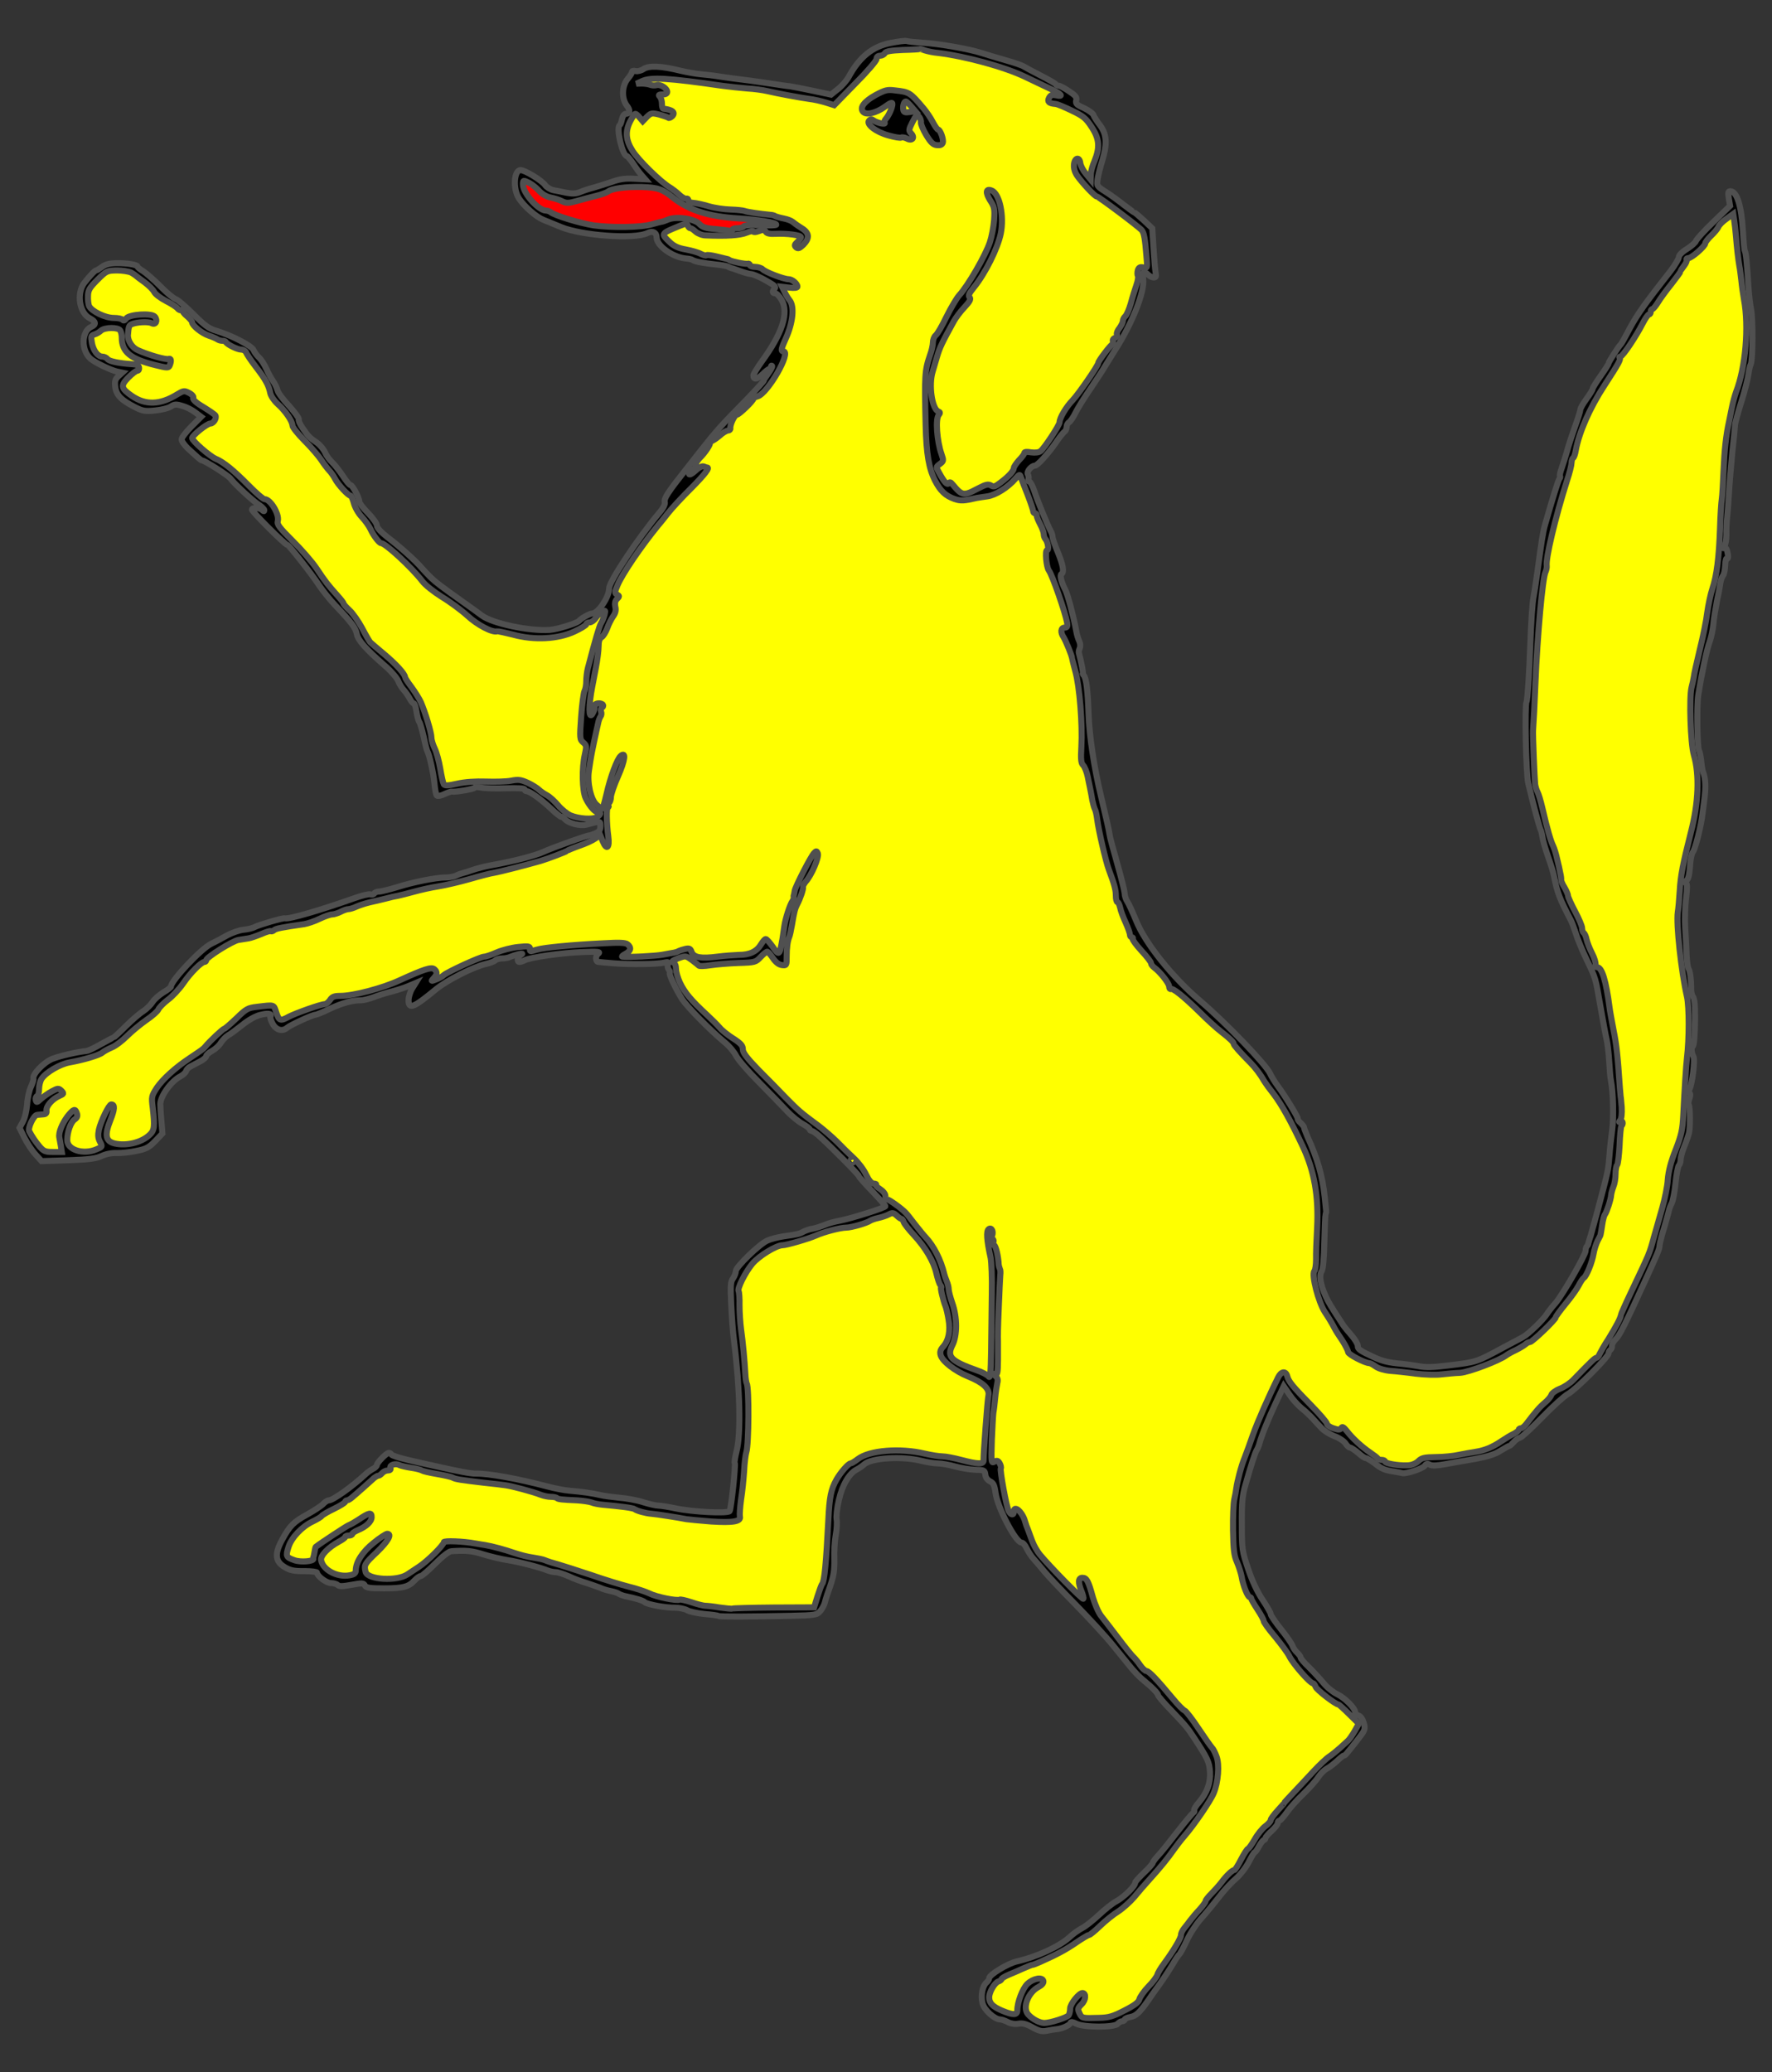 <?xml version="1.0" encoding="utf-8"?>
<svg xmlns="http://www.w3.org/2000/svg" xmlns:dc="http://purl.org/dc/elements/1.1/"
     xmlns:xl="http://www.w3.org/1999/xlink"
     xmlns:xlink="http://www.w3.org/1999/xlink"
     version="1.1"
     viewBox="36 67.5 292.5 342"
     width="292.5"
     height="342"
     preserveAspectRatio="xMidYMid meet"
     zoomAndPan="magnify"
     contentScriptType="application/ecmascript"
     contentStyleType="text/css">
   <rect x="36" y="67.5" width="292.5" height="342" fill="#333333" stroke="none"/>
   <defs/>
   <g stroke-opacity="1" stroke-dasharray="none" stroke="#505050" fill="#ffff00"
      fill-opacity="1">
      <title>Dog Rampant (2)</title>
      <g>
         <title>Layer 2</title>
         <g>
            <g>
               <g xmlns="" id="outline-0">
                  <path xmlns="http://www.w3.org/2000/svg"
                        d="M 183.046 74.582 C 180.026 75.163 177.877 76.906 176.076 80.217 C 175.757 80.797 174.972 81.698 174.334 82.191 L 173.172 83.121 L 170.18 82.482 C 168.525 82.133 166.87 81.814 166.463 81.756 C 166.056 81.727 164.314 81.465 162.6 81.204 C 160.858 80.943 158.97 80.681 158.389 80.623 C 157.808 80.565 156.327 80.362 155.136 80.188 C 153.946 79.984 152.377 79.81 151.651 79.752 C 150.925 79.694 149.444 79.432 148.311 79.171 C 145.175 78.387 143.142 78.3 142.242 78.881 C 141.835 79.171 141.225 79.316 140.906 79.229 C 140.586 79.142 140.325 79.2 140.325 79.374 C 140.325 79.549 140.005 80.042 139.599 80.536 C 138.64 81.669 138.582 83.818 139.482 84.95 C 140.092 85.735 140.005 86.286 139.279 86.286 C 139.047 86.286 138.785 86.664 138.669 87.158 C 138.582 87.651 138.408 88.087 138.292 88.174 C 137.653 88.581 138.756 93.257 139.482 93.257 C 139.57 93.257 140.034 93.808 140.499 94.476 C 140.935 95.173 141.574 96.045 141.893 96.393 L 142.503 97.09 L 140.615 97.003 C 139.25 96.916 138.234 97.061 136.985 97.526 C 136.026 97.845 134.661 98.281 133.935 98.484 C 133.209 98.659 132.222 99.007 131.728 99.21 C 131.089 99.472 130.479 99.501 129.55 99.327 C 128.853 99.181 127.865 98.978 127.343 98.891 C 126.82 98.775 126.21 98.397 125.978 98.049 C 125.484 97.323 122.667 95.58 121.941 95.58 C 120.837 95.58 120.634 98.63 121.65 100.227 C 122.493 101.534 124.467 103.276 125.658 103.77 C 126.297 104.031 127.604 104.554 128.562 104.961 C 131.96 106.384 140.731 107.023 142.851 105.977 C 143.723 105.542 144.391 105.861 144.391 106.703 C 144.391 108.068 147.034 109.956 149.183 110.159 C 149.676 110.188 150.199 110.305 150.344 110.421 C 150.722 110.682 152 110.915 154.12 111.147 C 155.078 111.234 155.979 111.408 156.153 111.495 C 156.298 111.612 156.589 111.699 156.734 111.757 C 156.908 111.786 157.547 112.018 158.186 112.251 C 158.825 112.483 159.551 112.686 159.812 112.715 C 160.335 112.715 161.729 113.354 163.21 114.254 C 163.907 114.661 164.082 114.922 163.878 115.126 C 163.443 115.561 163.472 115.91 163.965 115.91 C 164.198 115.91 164.662 116.404 165.011 116.984 C 166.26 119.105 165.156 122.503 161.7 127.236 C 160.974 128.253 160.364 129.269 160.364 129.444 C 160.364 130.228 160.974 130.141 161.845 129.298 C 162.339 128.805 162.862 128.398 163.007 128.398 C 163.152 128.398 163.268 128.253 163.268 128.05 C 163.268 127.875 163.355 127.788 163.443 127.904 C 163.53 127.992 163.268 128.514 162.862 129.066 C 162.455 129.618 162.107 130.141 162.107 130.286 C 162.107 130.402 160.887 131.738 159.435 133.248 C 154.933 137.837 154.207 138.65 151.651 141.903 C 151.245 142.426 150.141 143.82 149.183 145.04 C 146.249 148.757 145.581 149.774 145.727 150.354 C 145.814 150.703 145.523 151.342 144.884 152.068 C 141.37 156.25 136.549 163.482 136.549 164.614 C 136.549 166.066 134.719 168.767 133.732 168.767 C 133.354 168.767 131.902 169.581 131.612 169.958 C 131.292 170.365 128.011 171.381 126.733 171.468 C 123.364 171.701 117.323 170.423 115.522 169.087 C 114.854 168.593 113.431 167.548 112.299 166.763 C 108.552 164.092 108.029 163.685 107.1 162.814 C 106.606 162.32 105.909 161.594 105.59 161.216 C 104.602 160.055 101.988 157.702 100.014 156.221 C 98.881 155.321 98.213 154.624 98.213 154.246 C 98.213 153.927 97.545 152.997 96.761 152.184 C 95.948 151.371 95.309 150.529 95.309 150.296 C 95.309 149.657 94.176 147.566 93.857 147.566 C 93.682 147.566 93.13 146.869 92.579 146.027 C 92.027 145.214 91.243 144.197 90.807 143.791 C 90.371 143.384 89.849 142.658 89.645 142.164 C 89.442 141.671 88.832 140.945 88.309 140.567 C 87.032 139.696 86.857 139.492 85.957 138.156 C 85.521 137.547 85.231 136.908 85.318 136.704 C 85.376 136.53 84.65 135.543 83.721 134.497 C 82.762 133.481 81.891 132.319 81.804 131.912 C 81.688 131.506 81.397 130.867 81.107 130.46 C 80.816 130.054 80.294 129.124 79.974 128.398 C 79.655 127.672 79.103 126.83 78.754 126.51 C 78.406 126.191 77.999 125.639 77.854 125.291 C 77.593 124.594 74.282 122.88 71.697 122.096 C 70.477 121.747 69.78 121.225 67.951 119.395 C 66.702 118.146 65.395 117.013 65.046 116.897 C 64.669 116.781 63.507 115.823 62.432 114.719 C 61.358 113.645 60.08 112.541 59.615 112.251 C 59.122 111.96 58.715 111.641 58.715 111.524 C 58.715 111.205 57.06 110.915 55.288 110.944 C 54.126 110.944 53.429 111.118 52.848 111.553 C 52.413 111.873 51.977 112.134 51.89 112.134 C 51.658 112.134 50.815 113.035 49.915 114.196 C 48.579 115.968 49.102 119.192 50.874 120.063 C 51.832 120.557 51.919 121.079 51.048 121.457 C 49.421 122.212 49.363 125.378 50.99 126.743 C 51.803 127.411 54.301 128.601 55.346 128.834 L 56.188 129.008 L 55.52 129.618 C 54.998 130.112 54.91 130.431 55.027 131.39 C 55.201 132.726 56.043 133.568 58.279 134.7 C 59.528 135.339 59.964 135.426 61.59 135.252 C 62.607 135.165 63.768 134.875 64.175 134.613 C 64.785 134.207 65.075 134.178 66.092 134.497 C 66.76 134.671 67.718 135.165 68.241 135.572 L 69.199 136.298 L 67.602 137.895 C 66.702 138.795 65.976 139.754 65.976 140.015 C 65.976 140.306 66.44 140.974 67.021 141.525 C 67.602 142.048 68.328 142.716 68.619 142.978 C 68.938 143.268 69.257 143.5 69.345 143.5 C 69.78 143.5 73.73 145.998 74.079 146.521 C 74.688 147.363 77.796 150.238 78.783 150.848 C 79.248 151.168 79.626 151.545 79.626 151.719 C 79.626 151.923 79.51 151.923 79.277 151.69 C 78.871 151.284 77.593 151.226 77.593 151.632 C 77.593 151.952 83.082 157.441 83.43 157.441 C 83.692 157.441 87.293 162.03 88.687 164.121 C 89.268 164.992 90.488 166.531 91.417 167.489 C 94.06 170.278 94.699 171.12 94.902 172.165 C 95.105 173.182 96.383 174.634 99.578 177.422 C 100.565 178.264 101.524 179.397 101.727 179.891 C 101.93 180.413 102.366 181.081 102.656 181.401 C 102.947 181.72 103.383 182.33 103.615 182.766 C 103.847 183.231 104.138 183.579 104.283 183.579 C 104.428 183.579 104.631 184.189 104.748 184.944 C 104.864 185.728 105.067 186.483 105.212 186.658 C 105.357 186.861 105.677 187.965 105.938 189.126 C 106.171 190.288 106.461 191.363 106.548 191.508 C 106.868 192.06 107.565 195.138 107.71 196.793 C 107.797 197.752 107.971 198.652 108.087 198.797 C 108.233 198.943 108.784 198.856 109.365 198.565 C 109.917 198.304 110.469 198.129 110.614 198.158 C 111.079 198.275 114.186 197.752 114.332 197.52 C 114.419 197.403 114.912 197.374 115.406 197.49 C 115.929 197.607 117.759 197.665 119.501 197.607 C 121.476 197.549 122.609 197.607 122.609 197.81 C 122.609 197.955 122.754 198.1 122.957 198.1 C 123.48 198.1 125.397 199.494 127.052 201.063 C 127.865 201.818 128.591 202.399 128.65 202.312 C 128.708 202.253 128.998 202.428 129.259 202.718 C 129.84 203.386 131.786 203.88 132.774 203.618 C 135.184 202.98 135.097 202.951 135.097 203.88 C 135.097 204.519 134.923 204.78 134.226 205.071 C 133.761 205.274 133.354 205.39 133.296 205.39 C 133.122 205.303 127.081 207.452 125.658 208.12 C 124.235 208.759 120.866 209.63 117.178 210.298 C 116.161 210.473 114.796 210.821 114.128 211.053 C 113.431 211.315 112.647 211.547 112.386 211.605 C 112.124 211.663 111.631 211.838 111.311 212.012 C 110.992 212.186 110.237 212.331 109.627 212.331 C 107.971 212.331 104.196 213.086 101.553 213.929 C 100.275 214.306 98.939 214.655 98.59 214.655 C 98.242 214.655 97.864 214.8 97.777 214.974 C 97.661 215.148 97.371 215.206 97.138 215.119 C 96.906 215.032 95.802 215.294 94.641 215.7 C 88.803 217.762 83.721 219.243 83.024 219.069 C 82.704 218.982 78.725 220.144 78.028 220.521 C 77.709 220.696 76.896 220.899 76.199 220.957 C 75.531 221.015 74.282 221.451 73.44 221.915 C 72.626 222.38 71.465 222.99 70.913 223.251 C 69.257 224.006 64.233 229.35 64.233 230.309 C 64.233 230.454 63.652 230.918 62.926 231.325 C 62.229 231.761 61.445 232.458 61.184 232.893 C 60.893 233.329 60.225 234.026 59.644 234.404 C 59.034 234.781 57.728 235.914 56.711 236.93 C 55.695 237.947 54.794 238.76 54.736 238.76 C 54.649 238.76 53.72 239.254 52.674 239.835 C 51.6 240.444 50.525 240.967 50.293 240.967 C 48.782 241.112 45.878 241.78 44.629 242.274 C 43.206 242.855 41.319 244.83 41.522 245.527 C 41.58 245.672 41.377 246.282 41.115 246.863 C 40.825 247.444 40.534 248.751 40.476 249.767 C 40.389 250.871 40.099 252.061 39.779 252.642 L 39.227 253.659 L 40.012 255.256 C 40.447 256.127 41.26 257.376 41.841 258.015 L 42.858 259.148 L 47.243 259.003 C 50.699 258.887 51.832 258.741 52.761 258.306 C 53.487 257.957 54.446 257.783 55.288 257.812 C 56.014 257.841 57.466 257.696 58.512 257.463 C 60.138 257.144 60.603 256.883 61.619 255.837 L 62.81 254.588 L 62.636 252.41 C 62.52 251.219 62.462 250 62.462 249.738 C 62.462 248.431 64.262 245.934 65.743 245.178 C 66.179 244.946 66.615 244.569 66.702 244.307 C 66.789 244.046 67.079 243.697 67.399 243.552 C 67.689 243.378 68.415 243.029 68.996 242.71 C 69.577 242.419 70.042 242.013 70.042 241.809 C 70.042 241.635 70.477 241.229 71.029 240.938 C 71.552 240.648 72.22 240.038 72.481 239.573 C 72.772 239.138 73.265 238.615 73.614 238.411 C 73.962 238.237 75.008 237.453 75.966 236.698 C 76.954 235.885 78.203 235.188 78.958 235.014 C 80.236 234.694 80.933 234.781 80.642 235.275 C 80.555 235.42 80.729 235.972 81.02 236.495 C 81.601 237.54 82.617 237.802 83.401 237.134 C 83.953 236.669 87.612 234.984 88.077 234.984 C 88.251 234.984 89.326 234.549 90.459 233.997 C 92.521 233.039 94.205 232.574 95.599 232.603 C 96.006 232.603 96.906 232.371 97.632 232.109 C 98.358 231.819 99.723 231.383 100.682 231.151 C 101.64 230.889 102.918 230.483 103.499 230.221 L 104.602 229.757 L 104.021 230.686 C 103.702 231.209 103.441 232.08 103.441 232.574 C 103.441 234.171 104.254 233.852 107.942 230.802 C 109.772 229.292 114.186 227.056 116.248 226.591 C 116.916 226.446 117.584 226.185 117.759 226.01 C 117.933 225.836 118.456 225.691 118.92 225.691 C 119.356 225.691 119.966 225.575 120.227 225.429 C 120.489 225.313 121.128 225.11 121.592 224.994 C 122.289 224.849 122.347 224.878 121.97 225.11 C 121.389 225.458 121.273 226.272 121.766 226.272 C 121.941 226.272 122.289 226.156 122.58 226.01 C 123.48 225.517 128.766 224.761 132.048 224.645 C 134.807 224.529 135.184 224.587 134.719 224.936 C 134.255 225.284 134.284 226.243 134.778 226.272 C 134.865 226.301 136.055 226.388 137.42 226.504 C 140.179 226.707 144.42 226.649 145.639 226.388 C 146.278 226.243 146.395 226.272 146.249 226.678 C 146.162 226.94 146.22 227.317 146.395 227.55 C 146.569 227.753 146.656 227.985 146.569 228.072 C 146.366 228.247 147.498 230.657 148.573 232.371 C 149.386 233.649 153.191 237.511 155.659 239.573 C 156.356 240.125 157.198 241.142 157.518 241.78 C 157.837 242.419 159.551 244.394 161.352 246.195 C 163.123 247.996 165.214 250.145 165.969 250.958 C 166.753 251.771 167.886 252.7 168.525 253.02 C 169.135 253.368 169.658 253.746 169.658 253.891 C 169.658 254.036 169.803 254.153 169.948 254.153 C 170.122 254.153 170.645 254.501 171.139 254.937 C 172.94 256.534 177.79 261.413 177.79 261.646 C 177.79 261.762 178.777 262.894 179.968 264.114 C 181.159 265.363 182.146 266.467 182.146 266.583 C 182.146 266.844 176.715 268.558 174.682 268.964 C 173.84 269.11 172.678 269.429 172.097 269.69 C 171.516 269.923 170.645 270.213 170.151 270.3 C 169.687 270.358 169.019 270.591 168.67 270.765 C 167.944 271.172 167.712 271.23 165.417 271.549 C 164.43 271.694 163.181 272.014 162.629 272.275 C 161.264 272.914 157.46 276.632 157.46 277.3 C 157.46 277.59 157.257 278.142 156.995 278.519 C 156.589 279.071 156.559 279.739 156.705 282.847 C 156.792 284.88 156.995 287.581 157.169 288.858 C 158.157 296.671 158.331 304.193 157.576 307.068 C 157.344 307.998 157.198 308.869 157.286 308.985 C 157.46 309.275 156.705 316.478 156.443 316.914 C 156.153 317.349 150.257 317.059 147.44 316.449 C 146.337 316.217 145.088 316.013 144.681 316.013 C 144.274 316.013 143.142 315.752 142.125 315.432 C 141.138 315.113 139.366 314.793 138.205 314.706 C 137.072 314.59 135.649 314.416 135.097 314.271 C 133.906 313.98 132.077 313.719 129.986 313.545 C 129.201 313.487 127.546 313.167 126.355 312.848 C 121.534 311.57 116.655 310.699 114.622 310.728 C 113.78 310.757 111.66 310.35 107.942 309.508 C 106.984 309.304 104.951 308.84 103.441 308.491 C 101.93 308.143 100.653 307.736 100.594 307.562 C 100.536 307.417 100.362 307.3 100.188 307.3 C 99.81 307.3 98.213 308.927 98.213 309.304 C 98.213 309.479 97.923 309.769 97.574 309.943 C 97.196 310.147 96.645 310.524 96.325 310.844 C 94.205 312.819 90.952 315.142 90.284 315.142 C 90.052 315.142 89.645 315.403 89.355 315.723 C 89.065 316.042 87.903 316.797 86.77 317.436 C 84.447 318.714 83.866 319.295 82.617 321.56 C 81.281 323.971 81.397 325.22 83.024 326.178 C 83.895 326.701 84.563 326.846 86.247 326.817 C 87.409 326.817 88.338 326.933 88.338 327.079 C 88.338 327.63 89.878 328.792 90.633 328.792 C 91.068 328.792 91.562 328.937 91.736 329.111 C 91.998 329.373 92.579 329.344 94.031 329.082 C 95.773 328.763 96.006 328.763 96.238 329.199 C 96.441 329.576 97.022 329.663 99.375 329.663 C 102.54 329.663 103.441 329.431 104.428 328.356 C 104.806 327.95 105.27 327.63 105.474 327.63 C 105.648 327.63 106.722 326.701 107.826 325.597 C 109.017 324.407 110.12 323.535 110.498 323.535 C 112.967 323.361 113.983 323.477 115.784 324.058 C 116.916 324.407 118.746 324.842 119.85 325.017 C 121.737 325.307 125.194 326.207 126.529 326.759 C 126.849 326.875 127.401 326.991 127.749 326.991 C 128.098 326.991 129.056 327.311 129.927 327.688 C 130.77 328.095 132.048 328.56 132.774 328.763 C 133.5 328.995 134.487 329.344 135.01 329.547 C 135.504 329.779 136.346 330.041 136.898 330.128 C 137.42 330.244 138.001 330.418 138.146 330.564 C 138.321 330.68 138.785 330.854 139.163 330.941 C 141.109 331.348 142.125 331.667 142.445 331.958 C 142.909 332.335 145.901 332.887 147.44 332.858 C 148.079 332.858 148.979 333.032 149.415 333.265 C 149.851 333.526 151.158 333.787 152.319 333.904 C 153.481 333.991 154.497 334.136 154.643 334.223 C 154.875 334.368 159.638 334.339 166.521 334.194 C 170.616 334.107 170.848 334.049 171.4 333.41 C 171.72 333.032 172.068 332.393 172.155 331.987 C 172.242 331.58 172.649 330.36 173.056 329.228 C 173.607 327.63 173.753 326.701 173.724 324.871 C 173.666 323.593 173.782 321.793 173.956 320.863 C 174.13 319.934 174.188 318.772 174.101 318.279 C 174.014 317.814 174.159 316.362 174.479 315.055 C 175.031 312.615 176.163 310.669 177.441 310.031 C 177.79 309.856 178.341 309.479 178.661 309.188 C 179.852 308.114 184.905 307.823 188.042 308.607 C 188.971 308.84 190.22 309.043 190.83 309.043 C 191.411 309.043 192.688 309.275 193.618 309.537 C 194.576 309.798 196.086 310.06 196.958 310.089 C 198.468 310.118 198.555 310.176 198.642 310.902 C 198.7 311.396 199.02 311.802 199.426 312.005 C 199.978 312.267 200.152 312.615 200.327 313.864 C 200.617 316.246 203.667 322.112 204.625 322.112 C 204.857 322.112 205.235 322.548 205.467 323.071 C 205.729 323.593 206.222 324.378 206.6 324.784 C 206.977 325.191 207.733 326.091 208.284 326.759 C 208.836 327.456 211.189 329.954 213.512 332.306 C 215.835 334.688 218.594 337.679 219.669 339.015 C 220.744 340.351 222.109 342.006 222.66 342.703 C 223.241 343.4 224.113 344.33 224.635 344.736 C 226.146 345.956 227.162 347.002 227.162 347.292 C 227.162 347.437 228.12 348.57 229.282 349.761 C 231.751 352.346 232.012 352.665 233.116 354.349 C 235.352 357.747 235.613 358.299 235.73 359.955 C 235.846 361.755 235.265 363.353 233.958 364.921 C 233.406 365.531 233.058 366.141 233.116 366.286 C 233.203 366.402 233.145 366.605 232.971 366.693 C 232.796 366.809 231.635 368.203 230.357 369.829 C 229.108 371.456 227.685 373.227 227.191 373.75 C 226.697 374.273 226.291 374.825 226.291 374.97 C 226.291 375.086 225.652 375.841 224.839 376.596 C 224.054 377.351 223.386 378.077 223.386 378.223 C 223.386 378.832 221.499 380.662 220.192 381.359 C 219.64 381.65 218.391 382.637 217.433 383.537 C 216.474 384.438 215.226 385.425 214.674 385.716 C 214.093 386.006 213.105 386.703 212.495 387.284 C 210.782 388.823 207.065 390.507 203.87 391.234 C 202.389 391.553 199.281 393.441 199.281 394.022 C 199.281 394.196 199.078 394.515 198.845 394.719 C 198.178 395.271 197.858 396.868 198.178 398.117 C 198.439 399.249 200.181 400.818 201.111 400.818 C 201.343 400.818 201.924 401.021 202.36 401.253 C 202.882 401.515 203.55 401.631 204.102 401.515 C 204.799 401.399 205.38 401.544 206.426 402.125 C 207.529 402.734 207.994 402.851 208.836 402.676 C 209.417 402.56 210.143 402.444 210.463 402.415 C 211.363 402.328 212.554 401.776 212.699 401.399 C 212.757 401.166 213.076 401.224 213.657 401.515 C 214.877 402.154 219.959 402.154 220.482 401.544 C 220.686 401.311 221.034 401.108 221.237 401.108 C 221.47 401.108 221.644 400.992 221.644 400.847 C 221.644 400.701 222.08 400.498 222.602 400.411 C 223.532 400.237 224.142 399.656 225.507 397.71 C 225.855 397.187 226.726 395.938 227.452 394.951 C 228.179 393.935 229.137 392.453 229.602 391.669 C 230.066 390.856 230.56 390.159 230.676 390.072 C 230.792 389.985 231.344 388.997 231.867 387.865 C 232.39 386.703 233.435 385.135 234.132 384.321 C 234.858 383.537 236.194 381.911 237.124 380.72 C 238.024 379.529 239.36 378.106 240.057 377.526 C 240.725 376.945 241.654 375.754 242.119 374.854 C 242.584 373.953 243.019 373.227 243.106 373.227 C 243.223 373.227 243.542 372.762 243.832 372.211 C 244.152 371.659 244.5 371.194 244.646 371.194 C 244.762 371.194 244.878 371.049 244.878 370.904 C 244.878 370.729 245.343 370.207 245.894 369.713 C 246.446 369.219 246.911 368.638 246.911 368.406 C 246.911 368.174 247.027 368 247.201 368 C 247.347 368 247.84 367.419 248.334 366.751 C 248.799 366.054 250.048 364.631 251.122 363.614 C 252.168 362.598 253.3 361.32 253.62 360.797 C 253.968 360.274 254.578 359.664 254.985 359.432 C 255.42 359.229 256.176 358.619 256.698 358.154 C 257.221 357.66 257.715 357.254 257.831 357.254 C 258.034 357.254 258.034 357.283 260.038 354.727 C 261.345 353.043 261.403 352.926 261.113 351.881 C 260.909 351.213 260.59 350.748 260.242 350.661 C 259.951 350.574 259.69 350.342 259.69 350.109 C 259.69 349.441 257.976 347.728 256.698 347.118 C 256.03 346.798 255.014 345.985 254.462 345.288 C 253.91 344.62 252.836 343.459 252.081 342.703 C 251.296 341.977 250.686 341.222 250.686 341.077 C 250.686 340.932 250.425 340.554 250.106 340.264 C 249.786 339.973 249.467 339.48 249.351 339.16 C 249.263 338.841 248.392 337.592 247.463 336.43 C 246.504 335.239 245.749 334.107 245.749 333.904 C 245.749 333.7 245.139 332.655 244.413 331.551 C 243.542 330.273 242.671 328.385 242.032 326.469 C 241.044 323.535 240.986 323.274 240.986 319.063 C 240.957 315.461 241.073 314.329 241.596 312.528 C 242.467 309.45 243.194 307.213 243.426 306.865 C 243.542 306.691 243.745 306.255 243.862 305.848 C 244.268 304.367 245.285 301.87 246.562 299.111 L 247.898 296.293 L 248.828 297.658 C 249.321 298.413 250.222 299.401 250.803 299.895 C 251.413 300.359 252.226 301.143 252.661 301.608 C 253.097 302.102 253.765 302.828 254.172 303.235 C 254.578 303.67 255.508 304.251 256.263 304.541 C 257.018 304.803 257.831 305.355 258.092 305.732 C 258.325 306.11 258.673 306.429 258.847 306.429 C 259.022 306.429 259.632 306.836 260.183 307.3 C 260.706 307.794 261.316 308.172 261.461 308.172 C 261.636 308.172 262.274 308.549 262.855 308.985 C 264.046 309.943 264.569 310.147 266.05 310.379 C 266.631 310.466 267.241 310.582 267.444 310.64 C 267.996 310.844 270.813 309.914 271.191 309.421 C 271.423 309.072 271.655 309.043 272.004 309.246 C 272.352 309.45 273.195 309.421 274.589 309.159 C 275.75 308.956 277.957 308.549 279.555 308.288 C 281.559 307.91 282.779 307.533 283.679 306.952 C 284.405 306.516 285.044 306.139 285.16 306.139 C 285.247 306.139 285.567 305.848 285.886 305.5 C 286.177 305.151 286.641 304.832 286.903 304.803 C 287.164 304.745 288.819 303.235 290.591 301.405 C 292.363 299.575 294.279 297.862 294.831 297.571 C 296.022 296.961 301.511 291.472 301.511 290.891 C 301.511 290.688 301.656 290.398 301.801 290.311 C 301.976 290.223 302.092 289.904 302.092 289.614 C 302.092 289.323 302.353 288.858 302.702 288.539 C 303.283 288.016 304.299 286.041 307.378 279.274 C 309.643 274.337 309.933 273.64 309.933 273.117 C 309.933 272.856 310.253 271.549 310.659 270.271 C 311.037 268.964 311.415 267.657 311.473 267.338 C 311.531 267.048 311.734 266.496 311.937 266.118 C 312.141 265.741 312.431 264.259 312.576 262.778 C 312.721 261.326 312.983 259.99 313.128 259.845 C 313.302 259.671 313.418 259.264 313.418 258.887 C 313.418 258.538 313.68 257.551 314.028 256.708 C 314.377 255.866 314.725 254.85 314.813 254.443 C 315.016 253.485 314.987 250.232 314.754 249.854 C 314.667 249.68 314.696 249.215 314.871 248.809 C 315.045 248.315 315.045 248.025 314.842 247.879 C 314.667 247.792 314.667 247.589 314.813 247.386 C 315.306 246.776 315.858 242.303 315.51 241.839 C 315.219 241.432 315.132 240.212 315.393 240.212 C 315.626 240.212 315.771 238.353 315.8 235.565 C 315.8 233.242 315.713 232.313 315.393 231.906 C 315.248 231.703 315.132 231.122 315.161 230.599 C 315.161 229.234 314.987 227.84 314.725 227.404 C 314.58 227.23 314.464 226.185 314.406 225.139 C 314.377 224.094 314.261 222.09 314.174 220.696 C 314.086 219.331 314.145 217.094 314.319 215.787 C 314.522 214.016 314.522 213.319 314.29 213.261 C 314.086 213.173 314.115 213.028 314.406 212.796 C 314.696 212.593 314.871 211.809 314.958 210.531 C 315.016 209.456 315.219 208.411 315.422 208.149 C 315.829 207.684 316.816 203.764 317.049 201.673 C 317.136 200.918 317.281 199.872 317.339 199.407 C 317.601 197.403 317.543 195.98 317.107 194.906 C 317.02 194.673 316.875 193.86 316.816 193.105 C 316.729 192.379 316.584 191.595 316.468 191.421 C 316.149 190.927 316.061 184.015 316.323 182.272 C 316.875 178.758 317.746 174.605 318.211 173.414 C 318.472 172.688 318.733 171.41 318.82 170.539 C 318.878 169.697 319.169 167.983 319.401 166.763 C 319.663 165.544 319.924 164.179 319.982 163.714 C 320.04 163.249 320.243 162.697 320.418 162.494 C 320.592 162.291 320.737 161.536 320.766 160.839 C 320.795 160.113 320.911 159.59 321.057 159.677 C 321.289 159.822 321.318 159.27 321.086 158.399 C 320.97 157.993 320.766 157.818 320.563 157.935 C 320.389 158.051 320.418 157.935 320.621 157.673 C 320.824 157.412 320.97 156.57 320.97 155.814 C 320.94 155.03 320.999 153.723 321.086 152.939 C 321.173 152.126 321.318 150.238 321.405 148.728 C 321.492 147.218 321.754 144.197 321.957 142.048 C 322.189 139.899 322.393 137.924 322.393 137.692 C 322.364 137.459 322.828 135.746 323.409 133.916 C 323.99 132.087 324.513 129.996 324.6 129.328 C 324.687 128.631 324.861 127.846 325.006 127.585 C 325.326 126.888 325.384 120.092 325.036 118.524 C 324.89 117.798 324.687 116.113 324.6 114.748 C 324.368 110.827 324.193 109.201 324.019 108.94 C 323.932 108.794 323.787 107.342 323.7 105.687 C 323.467 101.476 322.712 99.065 321.608 99.065 C 321.26 99.065 321.231 99.298 321.376 100.256 L 321.579 101.476 L 318.849 104.119 C 317.339 105.571 316.032 106.994 315.945 107.284 C 315.829 107.575 315.161 108.156 314.464 108.591 C 313.68 109.056 313.157 109.608 313.128 109.898 C 313.128 110.188 312.518 111.234 311.763 112.221 C 310.979 113.209 310.224 114.196 310.021 114.458 C 306.971 118.379 305.838 120.063 304.473 122.735 C 304.067 123.519 303.631 124.245 303.544 124.332 C 303.225 124.594 301.511 127.266 301.511 127.498 C 301.511 127.614 300.93 128.543 300.204 129.56 C 299.478 130.576 298.897 131.535 298.897 131.68 C 298.897 131.825 298.433 132.58 297.881 133.335 C 297.329 134.091 296.864 134.904 296.864 135.107 C 296.864 135.31 296.487 136.53 296.022 137.808 C 295.557 139.115 294.947 140.945 294.686 141.903 C 294.425 142.861 293.989 144.139 293.786 144.778 C 293.553 145.388 293.437 145.969 293.495 146.056 C 293.582 146.143 293.553 146.346 293.408 146.521 C 293.205 146.782 292.276 149.774 290.998 154.246 C 290.707 155.292 290.475 156.715 289.749 162.088 C 289.516 163.772 289.255 165.457 289.168 165.863 C 288.936 166.938 288.732 170.19 288.587 174.285 C 288.442 178.439 288.151 183.056 287.977 183.347 C 287.658 183.899 287.89 195.196 288.268 196.793 C 289.023 200.017 290.126 204.141 290.301 204.432 C 290.388 204.577 290.533 205.129 290.62 205.68 C 290.678 206.232 291.114 207.655 291.52 208.846 C 291.956 210.037 292.421 211.547 292.537 212.186 C 293.031 214.771 293.437 215.845 295.325 219.447 C 295.499 219.766 295.848 220.754 296.138 221.625 C 296.4 222.496 297.184 224.384 297.881 225.836 C 299.478 229.176 299.333 228.769 300.204 233.736 C 300.611 236.059 301.046 238.441 301.192 239.021 C 301.337 239.602 301.54 241.229 301.627 242.681 C 301.714 244.104 301.83 245.556 301.918 245.875 C 302.295 247.763 302.382 252.003 302.121 254.007 C 301.947 255.285 301.743 257.115 301.685 258.073 C 301.453 260.774 301.54 260.426 299.739 267.222 C 299.246 269.051 298.723 270.939 298.578 271.433 C 298.403 271.898 298.258 272.449 298.2 272.653 C 298.171 272.856 298.055 273.117 297.939 273.204 C 297.823 273.321 297.736 273.64 297.736 273.931 C 297.736 274.628 293.873 281.336 292.711 282.643 C 292.188 283.224 291.578 284.008 291.346 284.386 C 290.707 285.373 288.239 287.755 287.338 288.22 C 286.903 288.452 285.509 289.207 284.231 289.875 C 279.584 292.373 279.903 292.286 274.908 292.895 C 272.556 293.186 271.249 293.215 270.116 292.983 C 269.245 292.837 268.025 292.663 267.386 292.605 C 265.324 292.431 264.22 292.169 262.884 291.559 C 260.445 290.427 260.125 290.194 260.125 289.643 C 260.125 289.323 259.661 288.568 259.109 287.929 C 258.557 287.29 257.918 286.535 257.715 286.216 C 255.711 283.166 255.246 282.382 254.84 281.482 C 253.939 279.478 253.707 278.026 254.172 277.3 C 254.404 276.893 254.549 275.238 254.607 272.42 C 254.665 270.068 254.752 268.035 254.811 267.89 C 254.869 267.774 254.927 267.512 254.898 267.367 C 254.869 267.193 254.781 266.147 254.665 265.044 C 254.288 261.558 253.475 258.741 251.819 255.111 C 251.529 254.414 251.267 253.746 251.267 253.63 C 251.267 253.485 251.006 253.136 250.686 252.846 C 250.367 252.555 250.164 252.265 250.222 252.178 C 250.367 252.061 248.189 248.46 246.911 246.747 C 246.446 246.108 245.865 245.178 245.662 244.714 C 244.965 243.174 238.285 236.262 234.132 232.719 C 229.456 228.74 225.042 223.193 223.532 219.447 C 222.951 218.053 222.312 216.63 222.08 216.31 C 221.847 215.962 221.644 215.352 221.644 214.945 C 221.615 214.538 221.092 212.389 220.453 210.153 C 219.814 207.917 219.204 205.68 219.146 205.216 C 219.001 204.257 218.827 203.531 217.752 198.972 C 216.59 194.151 215.806 188.952 215.69 185.322 C 215.545 181.372 215.313 179.513 214.906 178.99 C 214.732 178.816 214.674 178.642 214.732 178.642 C 214.848 178.642 214.499 176.812 214.093 175.302 C 214.035 175.128 214.093 174.779 214.238 174.489 C 214.354 174.198 214.325 173.676 214.151 173.327 C 213.977 172.979 213.744 172.223 213.657 171.672 C 213.193 169.174 212.263 165.689 211.857 164.876 C 211.189 163.598 210.898 162.407 211.218 162.233 C 211.682 161.913 211.508 160.839 210.608 158.632 C 210.114 157.47 209.736 156.337 209.736 156.105 C 209.736 155.872 209.62 155.466 209.446 155.175 C 208.952 154.275 207.21 150.064 206.716 148.496 C 206.426 147.682 206.077 146.985 205.903 146.985 C 205.729 146.985 205.671 146.811 205.758 146.608 C 205.845 146.376 205.787 146.027 205.671 145.795 C 205.409 145.388 206.222 144.372 206.803 144.372 C 207.239 144.372 209.01 142.397 210.259 140.596 C 210.84 139.725 211.508 138.883 211.711 138.766 C 211.886 138.65 212.06 138.273 212.06 137.982 C 212.06 137.692 212.234 137.314 212.466 137.198 C 212.67 137.082 213.163 136.385 213.512 135.659 C 213.861 134.933 215.022 133.074 216.097 131.506 C 217.142 129.966 218.217 128.311 218.449 127.875 C 218.711 127.44 219.379 126.365 219.93 125.494 C 222.922 120.876 225.013 115.532 224.693 113.499 C 224.49 112.338 224.781 112.105 225.536 112.86 C 225.768 113.093 226.175 113.296 226.436 113.296 C 226.814 113.296 226.872 113.122 226.755 112.483 C 226.668 112.047 226.523 110.247 226.407 108.446 L 226.204 105.193 L 224.781 103.857 C 223.996 103.131 223.299 102.55 223.212 102.55 C 223.154 102.55 222.399 101.998 221.557 101.36 C 220.715 100.692 219.379 99.704 218.536 99.181 C 217.084 98.252 217.026 98.194 217.171 97.119 C 217.258 96.509 217.607 95.086 217.956 93.983 C 218.798 91.195 218.682 89.655 217.578 88.174 C 217.084 87.535 216.59 86.78 216.503 86.49 C 216.416 86.228 215.69 85.706 214.906 85.328 C 213.715 84.805 213.512 84.602 213.657 84.05 C 213.773 83.556 213.541 83.266 212.437 82.54 C 211.711 82.046 210.927 81.64 210.724 81.64 C 210.521 81.64 210.317 81.523 210.259 81.407 C 210.23 81.291 209.068 80.623 207.703 79.926 C 206.338 79.229 205.119 78.561 204.944 78.445 C 204.799 78.329 203.492 77.864 202.04 77.457 C 200.617 77.051 198.787 76.499 197.974 76.238 C 196.028 75.599 190.946 74.698 188.245 74.553 C 187.025 74.466 185.863 74.35 185.631 74.263 C 185.399 74.205 184.208 74.35 183.046 74.582 Z"
                        fill="black"/>
               </g>
            </g>
            <g>
               <path d="M 188.71 75.831 C 189.174 75.976 190.133 76.18 190.859 76.238 C 195.389 76.79 201.866 78.561 205.235 80.188 C 206.832 80.943 208.749 81.872 209.504 82.22 C 211.189 82.976 211.624 83.527 210.375 83.237 C 209.649 83.092 209.417 83.179 209.156 83.673 C 208.836 84.282 209.127 84.573 210.259 84.66 C 210.55 84.689 211.74 85.183 212.931 85.764 C 214.819 86.664 215.255 87.013 216.213 88.494 C 217.491 90.44 217.578 91.863 216.649 94.128 C 216.329 94.854 216.068 95.812 216.068 96.277 L 216.039 97.148 L 215.226 96.161 C 214.79 95.638 214.383 94.854 214.325 94.447 C 214.209 93.344 213.396 93.489 213.28 94.651 C 213.222 95.261 213.396 95.9 213.831 96.538 C 214.645 97.7 216.736 99.936 217.055 99.936 C 217.346 99.936 223.996 104.932 224.49 105.513 C 224.839 105.977 225.013 106.849 225.245 109.84 C 225.419 111.757 225.419 111.757 224.722 111.641 C 224.2 111.524 223.967 111.641 223.822 112.105 C 223.735 112.425 223.735 112.86 223.822 113.035 C 223.938 113.209 223.822 113.877 223.59 114.545 C 223.357 115.213 222.922 116.578 222.66 117.594 C 222.37 118.582 221.963 119.54 221.731 119.714 C 221.528 119.889 221.353 120.237 221.353 120.47 C 221.353 120.702 221.092 121.225 220.802 121.631 C 220.482 122.009 220.279 122.503 220.366 122.706 C 220.453 122.938 220.308 123.171 220.047 123.287 C 219.756 123.374 219.611 123.635 219.727 123.897 C 219.814 124.129 219.756 124.332 219.64 124.332 C 219.379 124.332 217.288 127.091 217.288 127.411 C 217.288 127.817 214.064 132.493 213.076 133.539 C 211.973 134.671 210.898 136.501 210.898 137.198 C 210.898 137.663 208.4 141.467 207.762 141.961 C 207.471 142.193 206.89 142.251 206.193 142.164 C 205.554 142.048 205.09 142.077 205.09 142.251 C 205.09 142.426 204.712 142.949 204.218 143.442 C 203.754 143.965 203.347 144.546 203.347 144.749 C 203.347 145.214 202.534 146.114 201.14 147.16 C 200.269 147.828 200.007 147.915 199.572 147.624 C 199.107 147.363 198.729 147.45 197.393 148.147 C 195.041 149.396 194.809 149.338 193.211 147.421 C 192.95 147.073 192.747 147.044 192.601 147.247 C 192.369 147.624 191.875 147.102 191.033 145.562 C 190.481 144.575 190.481 144.575 191.149 144.081 C 191.759 143.617 191.788 143.529 191.411 142.455 C 190.655 140.277 190.394 136.646 190.946 136.007 C 191.207 135.659 191.207 135.543 190.917 135.426 C 189.842 135.078 189.261 131.041 189.958 128.805 C 190.104 128.34 190.423 127.236 190.685 126.336 C 191.12 124.855 191.498 124.071 193.444 120.528 C 193.763 119.947 194.547 118.901 195.186 118.233 C 196.086 117.275 196.29 116.868 196.057 116.578 C 195.796 116.287 195.97 115.91 196.725 114.981 C 198.642 112.628 200.675 108.533 201.198 106.035 C 201.779 103.131 200.995 99.443 199.688 98.949 C 198.729 98.571 198.642 99.268 199.426 100.546 C 200.152 101.65 200.21 101.969 200.094 103.828 C 200.007 104.961 199.688 106.616 199.397 107.488 C 198.671 109.666 195.796 114.661 194.315 116.258 C 193.879 116.752 192.95 118.349 192.224 119.802 C 191.527 121.254 190.743 122.619 190.452 122.851 C 190.191 123.054 189.988 123.606 189.988 124.042 C 189.988 124.477 189.784 125.407 189.523 126.104 C 188.652 128.601 188.593 129.473 188.797 137.692 C 188.913 142.455 189.32 144.836 190.365 146.869 C 191.236 148.554 192.079 149.338 193.56 149.861 C 194.576 150.209 195.128 150.18 197.248 149.686 C 197.481 149.657 198.265 149.512 198.991 149.425 C 200.356 149.222 202.36 147.973 203.608 146.521 C 204.276 145.766 204.335 145.737 204.509 146.259 C 204.625 146.579 205.119 147.886 205.641 149.193 C 206.135 150.471 206.542 151.69 206.542 151.865 C 206.542 152.068 206.687 152.213 206.832 152.213 C 207.006 152.213 207.123 152.387 207.123 152.591 C 207.123 152.794 207.384 153.433 207.703 154.043 C 208.023 154.624 208.284 155.35 208.284 155.64 C 208.284 155.931 208.4 156.279 208.546 156.453 C 208.981 156.918 209.185 158.312 208.836 158.312 C 208.459 158.312 208.72 161.1 209.127 161.652 C 209.707 162.407 211.857 168.651 212.147 170.278 C 212.234 170.917 212.147 171.091 211.74 171.091 C 211.101 171.091 211.014 171.875 211.566 172.688 C 211.915 173.24 212.989 175.825 212.96 176.173 C 212.96 176.231 213.222 177.219 213.512 178.322 C 214.209 180.791 214.703 187.122 214.499 190.753 C 214.383 192.873 214.441 193.483 214.819 193.831 C 215.051 194.093 215.4 194.935 215.545 195.69 C 215.69 196.445 215.893 197.403 215.981 197.81 C 216.068 198.217 216.213 199.001 216.3 199.553 C 216.416 200.104 216.59 200.772 216.707 201.005 C 216.852 201.237 217.026 202.021 217.113 202.747 C 217.346 204.606 218.536 209.688 219.03 211.024 C 219.93 213.406 220.192 214.364 220.192 215.323 C 220.192 215.904 220.308 216.397 220.453 216.397 C 220.598 216.397 220.773 216.804 220.889 217.268 C 220.976 217.762 221.383 218.866 221.789 219.737 C 222.196 220.637 222.515 221.538 222.515 221.77 C 222.515 222.002 222.66 222.206 222.835 222.206 C 222.98 222.206 223.067 222.322 222.98 222.467 C 222.893 222.583 223.532 223.455 224.403 224.413 C 225.274 225.342 226 226.272 226 226.475 C 226 226.649 226.233 226.998 226.523 227.201 C 227.481 227.898 228.934 229.728 228.992 230.309 C 228.992 230.628 229.137 230.802 229.253 230.744 C 229.602 230.541 231.344 231.935 233.987 234.52 C 235.265 235.798 236.862 237.25 237.559 237.773 C 239.04 238.934 239.65 239.515 239.65 239.806 C 239.65 240.009 240.754 241.258 242.438 242.942 C 243.252 243.784 244.036 244.801 244.733 246.021 C 244.907 246.311 245.575 247.24 246.243 248.083 C 247.55 249.796 249.089 252.555 251.064 256.766 C 252.952 260.774 253.678 265.014 253.417 270.126 C 253.3 272.13 253.213 274.482 253.242 275.354 C 253.242 276.225 253.126 277.096 252.952 277.3 C 252.458 277.909 253.62 282.411 254.694 284.066 C 255.45 285.199 255.856 285.896 256.263 286.68 C 256.466 287.087 257.076 288.045 257.599 288.8 C 258.092 289.585 258.528 290.427 258.528 290.659 C 258.528 291.037 261.316 292.489 262.042 292.489 C 262.187 292.489 262.681 292.75 263.117 293.07 C 263.581 293.389 264.54 293.68 265.498 293.767 C 266.37 293.825 268.286 294.028 269.709 294.231 C 271.162 294.406 273.049 294.464 273.921 294.348 C 274.792 294.26 276.186 294.115 277.028 294.086 C 278.422 293.999 283.505 292.082 284.666 291.182 C 284.899 291.008 285.625 290.601 286.264 290.311 C 286.903 289.991 287.6 289.555 287.803 289.381 C 288.006 289.178 288.355 289.004 288.558 289.004 C 288.936 289.004 292.798 285.286 292.798 284.938 C 292.798 284.793 293.524 283.805 294.425 282.701 C 295.325 281.627 296.312 280.233 296.603 279.652 C 296.893 279.071 297.271 278.519 297.445 278.403 C 297.881 278.142 298.81 275.847 299.042 274.453 C 299.159 273.756 299.478 272.769 299.71 272.304 C 299.972 271.81 300.204 271.375 300.204 271.288 C 300.233 271.201 300.349 270.474 300.466 269.69 C 300.582 268.877 300.785 268.093 300.93 267.948 C 301.221 267.541 301.918 265.45 301.947 264.753 C 301.976 264.434 302.15 263.795 302.324 263.359 C 302.528 262.894 302.673 261.994 302.673 261.297 C 302.673 260.629 302.789 259.961 302.934 259.787 C 303.079 259.642 303.254 258.19 303.341 256.534 C 303.399 254.908 303.544 253.485 303.631 253.368 C 304.009 253.02 303.863 252.381 303.486 252.584 C 303.195 252.759 303.195 252.73 303.457 252.381 C 303.66 252.12 303.747 251.306 303.689 250.232 C 303.602 249.273 303.544 248.489 303.515 248.489 C 303.515 248.489 303.457 247.908 303.399 247.182 C 303.021 241.693 302.847 240.009 302.353 237.569 C 302.063 236.03 301.743 234.346 301.685 233.794 C 301.104 229.35 300.436 227.143 299.623 227.143 C 299.391 227.143 299.275 226.969 299.362 226.736 C 299.449 226.504 299.217 225.662 298.81 224.878 C 298.403 224.094 297.997 223.048 297.881 222.525 C 297.794 222.031 297.561 221.567 297.416 221.48 C 297.271 221.363 297.155 221.044 297.155 220.696 C 297.155 220.376 296.632 219.127 295.993 217.936 C 295.354 216.717 294.831 215.584 294.831 215.352 C 294.831 215.148 294.57 214.538 294.25 213.987 C 293.902 213.435 293.67 212.854 293.699 212.738 C 293.728 212.593 293.67 212.07 293.553 211.605 C 293.466 211.111 293.234 210.066 293.031 209.282 C 292.856 208.469 292.566 207.51 292.363 207.104 C 291.985 206.348 291.404 204.374 290.591 200.859 C 290.33 199.727 289.981 198.565 289.807 198.246 C 289.633 197.926 289.458 197.345 289.4 196.939 C 289.313 196.213 288.994 188.662 289.052 188.081 C 289.168 186.425 289.313 183.84 289.458 180.094 C 289.778 172.398 290.62 162.901 291.114 161.913 C 291.259 161.594 291.346 161.129 291.317 160.897 C 291.114 159.706 292.711 152.997 294.657 146.84 C 295.093 145.562 295.412 144.226 295.412 143.878 C 295.412 143.529 295.528 143.181 295.673 143.094 C 295.819 143.007 296.022 142.426 296.109 141.845 C 296.632 138.912 298.433 134.788 300.814 131.157 C 303.283 127.353 303.573 126.801 303.341 126.539 C 303.254 126.452 303.312 126.365 303.457 126.365 C 303.834 126.365 306.013 123.112 307.145 120.905 C 307.552 120.092 308.046 119.395 308.191 119.395 C 308.365 119.395 308.481 119.192 308.481 118.959 C 308.481 118.727 308.597 118.524 308.743 118.524 C 308.888 118.524 309.294 118.03 309.672 117.42 C 310.021 116.839 311.008 115.474 311.879 114.4 C 312.721 113.325 313.418 112.367 313.418 112.28 C 313.418 112.163 313.68 111.757 313.999 111.35 C 314.319 110.944 314.493 110.508 314.406 110.363 C 314.319 110.218 314.464 110.101 314.696 110.101 C 315.248 110.101 317.484 108.126 317.484 107.662 C 317.484 107.488 317.92 106.907 318.472 106.384 C 319.024 105.861 319.546 105.222 319.663 104.932 C 319.75 104.67 320.331 104.061 320.97 103.625 L 322.102 102.812 L 322.247 103.77 C 322.335 104.293 322.48 105.571 322.567 106.616 C 322.712 108.475 322.915 110.218 323.119 111.437 C 323.206 111.786 323.322 112.831 323.438 113.761 C 323.525 114.719 323.729 116.113 323.874 116.926 C 324.716 121.457 324.135 128.166 322.567 132.203 C 322.364 132.755 322.044 133.945 321.87 134.817 C 321.696 135.659 321.492 136.704 321.405 137.111 C 320.911 139.376 320.65 141.729 320.505 145.098 C 320.418 147.16 320.302 149.338 320.214 149.89 C 320.127 150.441 319.982 152.591 319.924 154.682 C 319.75 159.561 319.372 162.523 318.675 164.614 C 318.356 165.573 317.978 167.373 317.804 168.651 C 317.659 169.9 317.107 172.63 316.584 174.721 C 316.09 176.783 315.626 178.816 315.597 179.223 C 315.539 179.629 315.364 180.413 315.219 180.965 C 314.813 182.621 315.045 190.201 315.597 192.089 C 316.555 195.37 316.381 199.988 315.103 204.925 C 313.796 210.066 313.418 212.012 313.273 214.509 C 313.186 215.933 313.041 217.559 312.954 218.053 C 312.663 219.969 313.506 227.782 314.464 231.993 C 314.842 233.649 314.842 239.05 314.464 242.1 C 314.319 243.233 314.028 248.025 313.854 251.568 C 313.738 253.92 313.564 254.792 312.605 257.26 C 311.792 259.293 311.415 260.803 311.298 262.197 C 311.24 263.272 310.805 265.421 310.369 266.931 C 309.933 268.442 309.324 270.591 309.004 271.723 C 308.22 274.57 308.423 274.047 305.17 280.93 C 304.27 282.818 303.544 284.473 303.544 284.589 C 303.544 284.996 302.702 286.564 301.482 288.539 C 300.843 289.497 300.233 290.601 300.059 290.95 C 299.914 291.327 299.652 291.618 299.507 291.618 C 299.275 291.618 298.665 292.198 295.732 295.219 C 295.18 295.8 294.163 296.468 293.466 296.729 C 292.798 296.99 292.159 297.455 292.072 297.745 C 291.985 298.036 291.491 298.617 290.998 299.023 C 290.126 299.749 289.4 300.621 288.006 302.45 C 287.687 302.886 287.28 303.235 287.077 303.235 C 286.874 303.235 286.699 303.351 286.699 303.467 C 286.699 303.612 286.351 303.903 285.915 304.135 C 285.45 304.338 284.55 304.89 283.853 305.355 C 282.314 306.4 281.065 306.894 279.584 307.126 C 278.945 307.213 277.696 307.446 276.825 307.62 C 275.954 307.823 274.211 307.998 272.991 307.998 C 271.103 308.027 270.668 308.114 270.087 308.695 C 269.622 309.101 268.983 309.363 268.228 309.363 C 266.718 309.421 264.627 309.043 264.627 308.724 C 264.627 308.578 264.366 308.462 264.075 308.462 C 263.756 308.462 263.465 308.375 263.407 308.23 C 263.378 308.114 262.797 307.678 262.158 307.242 C 260.793 306.313 259.225 304.89 258.296 303.67 C 257.773 303.031 257.57 302.915 257.395 303.205 C 257.192 303.525 256.931 303.525 256.088 303.235 C 255.508 303.06 255.043 302.712 255.043 302.508 C 255.043 302.305 253.91 300.969 252.516 299.546 C 249.351 296.322 248.712 295.538 248.479 294.638 C 248.247 293.738 247.492 293.825 246.998 294.812 C 245.372 298.094 243.629 302.073 242.845 304.251 C 242.351 305.674 241.712 307.446 241.422 308.172 C 240.899 309.421 240.231 311.976 240.057 313.254 C 240.028 313.574 239.883 314.358 239.737 314.997 C 239.592 315.636 239.505 317.93 239.534 320.079 C 239.592 323.332 239.708 324.261 240.173 325.307 C 240.493 326.033 240.841 327.137 240.957 327.747 C 241.19 329.228 241.974 331.115 242.293 331.115 C 242.438 331.115 242.555 331.232 242.555 331.377 C 242.555 331.522 243.019 332.306 243.571 333.148 C 244.123 333.991 244.588 334.833 244.588 335.036 C 244.588 335.239 245.43 336.43 246.504 337.679 C 247.55 338.957 248.595 340.38 248.828 340.874 C 249.438 342.123 252.255 345.346 252.749 345.346 C 252.865 345.346 253.039 345.608 253.155 345.898 C 253.3 346.392 256.466 348.831 256.931 348.831 C 257.018 348.831 257.831 349.557 258.702 350.429 L 260.3 351.997 L 259.632 353.188 C 259.254 353.856 258.76 354.553 258.528 354.785 C 258.296 354.988 257.686 355.54 257.192 356.005 C 256.669 356.47 255.885 357.109 255.45 357.399 C 254.985 357.689 253.823 358.793 252.865 359.81 C 251.906 360.855 250.396 362.452 249.496 363.411 C 248.595 364.34 247.927 365.095 247.957 365.095 C 248.015 365.095 247.521 365.647 246.911 366.315 C 246.272 367.012 245.749 367.709 245.749 367.912 C 245.749 368.116 245.343 368.58 244.849 368.929 C 244.384 369.277 243.571 370.265 243.106 371.107 C 242.613 371.949 242.119 372.646 242.003 372.646 C 241.887 372.646 241.364 373.43 240.87 374.389 C 240.376 375.347 239.883 376.16 239.737 376.16 C 239.418 376.16 238.46 377.061 237.617 378.193 C 237.211 378.716 236.456 379.558 235.962 380.052 C 235.439 380.575 235.004 381.127 235.004 381.272 C 235.004 381.446 234.539 382.085 233.987 382.695 C 233.406 383.305 232.738 384.118 232.448 384.496 C 232.186 384.873 231.722 385.454 231.46 385.774 C 231.17 386.122 230.938 386.616 230.938 386.906 C 230.938 387.4 229.718 389.462 228.091 391.669 C 227.627 392.308 227.133 393.092 227.046 393.441 C 226.959 393.76 226.291 394.661 225.565 395.387 C 224.839 396.142 224.2 397.071 224.083 397.449 C 223.967 397.971 223.328 398.465 221.615 399.336 C 219.698 400.324 219.03 400.527 217.375 400.556 C 214.645 400.643 214.558 400.614 214.18 399.772 C 213.861 399.104 213.919 398.93 214.558 398.291 C 215.255 397.623 215.313 396.461 214.674 396.461 C 214.093 396.461 212.641 398.291 212.641 399.017 C 212.641 399.453 212.525 399.946 212.408 400.121 C 212.176 400.498 209.359 401.399 208.4 401.399 C 207.587 401.399 206.397 400.76 205.7 399.975 C 204.741 398.872 205.7 396.345 207.442 395.445 C 207.994 395.154 208.284 394.806 208.226 394.486 C 208.081 393.76 206.571 394.022 205.583 394.951 C 204.799 395.706 203.928 397.971 203.928 399.278 C 203.928 400.121 203.289 400.15 201.401 399.365 C 199.833 398.697 199.281 398.117 199.281 397.158 C 199.281 396.287 200.181 394.748 200.82 394.544 C 201.082 394.457 201.314 394.283 201.314 394.167 C 201.314 394.051 201.866 393.702 202.563 393.412 C 203.231 393.15 204.305 392.657 204.973 392.366 C 205.641 392.076 206.28 391.814 206.397 391.814 C 206.513 391.814 207.065 391.611 207.645 391.35 C 210.463 390.101 212.06 389.23 213.686 388.097 C 214.674 387.429 215.603 386.877 215.748 386.877 C 215.923 386.877 216.736 386.209 217.607 385.367 C 218.449 384.554 219.814 383.45 220.627 382.956 C 221.412 382.434 222.602 381.359 223.241 380.604 C 223.88 379.82 224.926 378.6 225.594 377.874 C 227.598 375.667 228.759 374.215 229.776 372.762 C 230.182 372.182 230.967 371.165 231.547 370.497 C 233.087 368.726 235.817 364.747 236.339 363.469 C 237.095 361.668 237.327 358.764 236.804 357.399 C 236.572 356.76 236.223 356.092 236.049 355.947 C 235.875 355.773 234.887 354.379 233.842 352.81 C 232.825 351.271 231.78 349.906 231.518 349.819 C 231.286 349.732 230.444 348.889 229.631 347.902 C 227.046 344.795 225.652 343.313 225.245 343.313 C 225.042 343.313 224.577 342.878 224.229 342.384 C 223.88 341.861 223.357 341.222 223.096 340.99 C 222.835 340.758 221.702 339.364 220.627 337.94 C 219.524 336.488 218.275 334.862 217.81 334.281 C 217.346 333.729 216.736 332.306 216.387 331.115 C 215.661 328.443 215.371 327.921 214.674 327.921 C 213.977 327.921 213.919 328.676 214.529 330.157 C 214.761 330.738 214.906 331.29 214.819 331.377 C 214.645 331.522 209.359 326.149 207.645 324.087 C 207.21 323.564 206.629 322.548 206.368 321.822 C 206.106 321.096 205.787 320.253 205.671 319.934 C 205.525 319.615 205.322 319.034 205.206 318.627 C 204.77 317.03 203.347 315.81 203.347 317.03 C 203.347 317.64 202.853 317.582 202.505 316.914 C 202.127 316.246 201.024 310.147 201.198 309.856 C 201.285 309.74 201.198 309.363 201.024 309.043 C 200.762 308.578 200.588 308.52 200.152 308.753 C 199.63 309.043 199.601 308.927 199.717 305.209 C 199.804 303.089 199.92 301.027 199.978 300.621 C 200.065 300.214 200.181 299.14 200.269 298.239 C 200.356 297.31 200.53 296.206 200.617 295.8 C 200.762 295.219 200.675 294.899 200.269 294.58 C 199.833 294.231 199.804 294.173 200.21 294.318 C 200.646 294.464 200.704 294.202 200.733 291.966 C 200.733 290.572 200.733 289.207 200.733 288.917 C 200.704 287.958 200.704 287.087 200.878 282.905 C 200.966 280.581 201.082 278.374 201.111 277.967 C 201.169 277.561 201.14 277.096 201.053 276.951 C 200.966 276.777 200.878 276.457 200.849 276.225 C 200.82 275.005 200.356 273.03 200.094 273.03 C 199.92 273.03 199.862 272.827 199.949 272.595 C 200.065 272.362 200.007 272.101 199.862 272.014 C 199.717 271.927 199.659 271.665 199.775 271.433 C 200.036 270.707 199.63 270.01 199.194 270.387 C 198.787 270.707 198.875 272.159 199.513 275.063 C 199.659 275.789 199.775 278.461 199.717 281.017 C 199.688 283.573 199.63 287.813 199.601 290.427 C 199.543 294.173 199.455 295.074 199.194 294.696 C 198.991 294.435 198.119 293.97 197.248 293.68 C 192.921 292.14 192.253 291.414 193.211 289.526 C 194.024 287.929 194.024 284.909 193.182 282.556 C 192.863 281.627 192.601 280.639 192.601 280.32 C 192.601 280 192.456 279.391 192.253 278.926 C 192.079 278.49 191.904 277.967 191.875 277.822 C 191.323 275.47 190.133 273.146 188.797 271.723 C 188.477 271.404 187.693 270.416 186.996 269.545 C 186.328 268.674 185.66 267.803 185.486 267.657 C 184.76 266.902 182.756 265.479 182.465 265.479 C 182.291 265.479 182.146 265.218 182.146 264.898 C 182.146 264.55 181.768 264.085 181.275 263.766 C 180.81 263.475 180.491 263.156 180.607 263.069 C 180.694 262.952 180.549 262.865 180.229 262.865 C 179.852 262.836 179.445 262.372 178.951 261.355 C 178.574 260.542 177.673 259.351 176.947 258.683 C 176.25 258.044 175.002 256.825 174.188 255.982 C 173.375 255.169 171.981 253.978 171.11 253.31 C 168.235 251.19 167.828 250.842 165.795 248.78 C 164.72 247.647 162.658 245.556 161.206 244.104 C 159.29 242.129 158.622 241.258 158.622 240.706 C 158.622 240.096 158.302 239.718 157.024 238.905 C 156.153 238.353 155.136 237.54 154.788 237.105 C 154.41 236.669 153.481 235.74 152.697 235.014 C 150.054 232.574 149.008 231.325 148.224 229.67 C 147.876 228.915 147.585 227.898 147.585 227.404 C 147.585 226.882 147.411 226.475 147.121 226.359 C 146.772 226.243 147.004 226.039 147.905 225.691 C 149.183 225.226 149.183 225.226 150.199 225.952 C 150.751 226.359 151.274 226.794 151.361 226.882 C 151.448 226.998 152.29 226.969 153.249 226.823 C 154.207 226.678 156.269 226.504 157.866 226.446 C 160.655 226.359 160.742 226.33 161.584 225.429 C 162.078 224.907 162.571 224.529 162.687 224.587 C 162.833 224.645 163.239 225.139 163.617 225.691 C 164.082 226.359 164.575 226.736 165.098 226.794 C 165.824 226.882 165.853 226.823 165.853 225.488 C 165.853 223.919 165.998 222.845 166.26 222.206 C 166.376 221.973 166.579 221.044 166.724 220.173 C 167.073 218.024 167.247 217.443 167.567 216.804 C 168.089 215.845 168.641 214.219 168.554 213.9 C 168.525 213.754 168.728 213.348 168.99 213.028 C 169.948 211.983 171.226 208.991 170.994 208.352 C 170.819 207.946 170.732 207.917 170.384 208.294 C 169.861 208.817 167.363 213.696 167.189 214.48 C 167.131 214.829 167.073 215.148 167.044 215.236 C 166.986 215.323 166.986 215.497 167.015 215.642 C 167.044 215.758 166.957 216.02 166.812 216.223 C 166.405 216.775 165.65 219.098 165.476 220.318 C 165.388 220.957 165.243 221.944 165.156 222.496 C 164.662 225.284 164.633 225.313 163.472 223.658 C 163.007 223.019 162.542 222.496 162.397 222.496 C 162.252 222.496 161.932 222.874 161.642 223.338 C 160.945 224.529 159.783 225.11 157.983 225.11 C 157.14 225.139 155.543 225.255 154.41 225.4 C 151.738 225.749 150.519 225.546 150.17 224.645 C 149.967 224.064 149.793 223.977 149.125 224.123 C 148.66 224.239 148.195 224.384 148.021 224.471 C 147.876 224.587 147.556 224.674 147.295 224.732 C 147.063 224.761 146.162 224.936 145.349 225.081 C 144.071 225.313 139.831 225.517 138.727 225.4 C 138.582 225.4 138.785 225.168 139.25 224.936 C 140.121 224.471 140.267 223.919 139.599 223.367 C 139.25 223.077 138.263 223.048 135.591 223.193 C 130.392 223.455 125.803 223.89 124.642 224.239 C 123.393 224.587 123.48 224.616 123.48 224.064 C 123.48 223.687 123.19 223.629 121.534 223.803 C 120.431 223.919 118.862 224.326 117.991 224.703 C 117.149 225.081 116.219 225.4 115.929 225.4 C 115.319 225.4 109.888 227.898 109.249 228.45 C 109.017 228.682 108.436 229.002 107.942 229.176 C 107.129 229.495 107.129 229.466 107.594 228.944 C 108.204 228.305 108.204 227.898 107.681 227.462 C 107.216 227.085 106.054 227.433 101.988 229.292 C 99.113 230.628 94.321 231.877 92.172 231.877 C 91.156 231.877 90.807 232.022 90.459 232.574 C 90.226 232.922 89.82 233.242 89.587 233.242 C 88.977 233.242 84.882 234.694 83.692 235.304 C 82.269 236.088 82.065 236.001 81.601 234.607 C 81.165 233.271 81.339 233.329 78.435 233.678 C 76.925 233.852 76.634 233.997 75.008 235.594 C 74.02 236.524 73.12 237.308 73.004 237.308 C 72.801 237.308 70.593 239.37 69.867 240.27 C 69.548 240.648 69.374 240.764 67.254 242.187 C 64.93 243.726 62.868 245.614 61.91 247.008 C 61.009 248.402 60.98 248.518 61.213 250.348 C 61.561 253.397 61.503 254.065 60.719 254.792 C 59.412 256.069 56.885 256.679 54.969 256.244 C 53.429 255.895 53.226 254.879 54.213 252.41 C 54.939 250.58 54.998 249.796 54.359 249.796 C 53.981 249.796 52.645 252.555 52.326 253.949 C 52.151 254.85 52.18 255.343 52.5 255.953 C 52.936 256.766 52.907 256.795 51.919 257.202 C 49.741 258.131 47.098 257.289 47.098 255.692 C 47.098 254.327 47.679 252.73 48.289 252.294 C 48.724 252.003 48.841 251.713 48.695 251.277 C 48.434 250.406 48.144 250.522 47.156 251.742 C 46.227 252.991 45.646 254.443 45.791 255.227 C 45.849 255.518 45.965 256.186 46.052 256.679 L 46.198 257.638 L 44.746 257.638 C 43.468 257.638 43.206 257.522 42.509 256.708 C 41.783 255.837 41.319 255.14 40.825 254.211 C 40.563 253.659 41.58 251.539 42.132 251.51 C 42.393 251.481 42.858 251.452 43.177 251.423 C 43.584 251.394 43.729 251.219 43.671 250.813 C 43.584 250.087 44.629 248.896 45.762 248.402 C 46.546 248.054 46.575 247.996 46.14 247.531 C 45.675 247.095 45.559 247.095 44.571 247.618 C 43.99 247.937 43.148 248.518 42.742 248.896 C 42.074 249.506 42.016 249.506 41.899 249.041 C 41.841 248.751 41.957 248.46 42.132 248.402 C 42.306 248.344 42.451 247.821 42.451 247.211 C 42.451 246.631 42.654 245.875 42.887 245.527 C 43.642 244.452 45.907 243.145 47.476 242.855 C 49.799 242.448 52.413 241.664 52.907 241.229 C 53.139 241.025 53.836 240.648 54.446 240.386 C 55.056 240.154 56.188 239.283 56.972 238.499 C 57.757 237.714 59.209 236.524 60.167 235.856 C 61.155 235.188 62.026 234.404 62.142 234.113 C 62.258 233.823 62.955 233.097 63.71 232.516 C 64.465 231.964 65.598 230.744 66.237 229.815 C 67.399 228.101 69.228 226.272 69.751 226.272 C 69.896 226.272 70.042 226.156 70.042 225.981 C 70.042 225.517 74.34 222.816 75.356 222.641 C 75.85 222.554 76.605 222.438 77.012 222.38 C 77.418 222.322 78.377 221.973 79.161 221.654 C 79.945 221.305 80.642 221.102 80.729 221.189 C 80.816 221.276 81.049 221.189 81.252 221.015 C 81.572 220.754 82.443 220.579 86.247 220.028 C 86.77 219.94 87.903 219.563 88.745 219.156 C 89.587 218.75 90.517 218.43 90.836 218.43 C 91.127 218.43 91.765 218.227 92.23 217.995 C 92.666 217.762 93.247 217.559 93.479 217.559 C 93.711 217.559 94.321 217.385 94.815 217.152 C 95.338 216.92 96.325 216.601 97.051 216.426 C 97.777 216.281 98.939 215.991 99.665 215.816 C 100.391 215.613 101.291 215.41 101.698 215.352 C 102.105 215.265 103.266 214.974 104.312 214.684 C 105.357 214.393 107.129 213.987 108.291 213.812 C 109.423 213.638 111.776 213.086 113.518 212.593 C 115.232 212.099 117.091 211.605 117.613 211.547 C 118.339 211.431 122.493 210.385 125.223 209.601 C 126.413 209.253 129.463 208.091 129.579 207.946 C 129.666 207.859 130.566 207.481 131.612 207.104 C 132.657 206.755 133.848 206.203 134.284 205.884 L 135.068 205.332 L 135.504 206.378 C 136.143 207.917 136.665 207.423 136.404 205.535 C 136.114 203.328 136.084 200.714 136.346 200.714 C 136.491 200.714 136.52 200.598 136.404 200.453 C 136.317 200.308 136.375 200.104 136.549 199.988 C 136.694 199.901 136.84 199.465 136.84 199.059 C 136.84 198.652 137.362 197.084 138.03 195.603 C 139.192 192.96 139.366 191.508 138.466 192.263 C 137.856 192.757 136.723 195.864 136.114 198.594 C 135.794 199.93 135.504 201.005 135.416 201.005 C 135.329 201.005 134.894 200.714 134.487 200.337 C 133.529 199.523 132.89 196.677 133.209 194.702 C 133.558 192.321 133.587 192.205 134.051 189.968 C 134.313 188.778 134.603 187.384 134.719 186.919 C 134.807 186.425 135.01 185.903 135.155 185.728 C 135.271 185.554 135.329 185.205 135.213 184.944 C 135.126 184.712 135.213 184.421 135.358 184.305 C 135.533 184.218 135.62 183.986 135.533 183.84 C 135.271 183.463 134.226 183.521 134.168 183.928 C 134.168 184.131 134.11 184.421 134.11 184.596 C 134.081 184.741 133.935 185.089 133.79 185.322 C 133.151 186.338 133.151 183.928 133.761 180.82 C 133.819 180.501 134.081 179.136 134.342 177.8 C 134.603 176.464 134.807 174.837 134.807 174.169 C 134.807 173.356 134.952 172.862 135.329 172.659 C 135.591 172.485 135.997 171.817 136.23 171.207 C 136.433 170.597 136.869 169.726 137.188 169.261 C 137.595 168.709 137.711 168.216 137.566 167.635 C 137.449 167.083 137.537 166.647 137.856 166.357 C 138.263 165.95 138.263 165.863 137.856 165.631 C 137.449 165.427 137.449 165.224 137.972 164.004 C 138.814 162.088 141.777 157.731 144.565 154.304 C 144.884 153.956 145.639 152.997 146.278 152.184 C 146.917 151.371 148.66 149.483 150.141 148.031 C 152.406 145.737 153.22 144.662 152.697 144.662 C 152.639 144.662 152.377 144.575 152.145 144.488 C 151.913 144.401 151.361 144.662 150.925 145.069 C 150.025 145.911 149.56 146.056 149.793 145.388 C 149.909 145.156 150.141 144.952 150.373 144.952 C 150.606 144.952 150.78 144.691 150.78 144.372 C 150.78 144.081 151.099 143.529 151.448 143.152 C 152.435 142.193 153.394 140.712 153.191 140.48 C 153.103 140.393 153.161 140.306 153.394 140.306 C 153.597 140.306 154.207 139.899 154.759 139.434 C 155.282 138.941 155.921 138.563 156.182 138.563 C 156.414 138.563 156.589 138.389 156.559 138.186 C 156.472 137.605 157.257 135.949 157.634 135.949 C 157.983 135.949 160.364 133.655 160.364 133.306 C 160.364 133.19 160.655 133.045 161.032 132.929 C 162.687 132.522 166.724 125.494 165.301 125.494 C 164.866 125.494 164.953 125.029 165.708 123.374 C 166.899 120.76 167.16 118.059 166.347 117.072 C 166.144 116.839 165.766 116.229 165.534 115.736 L 165.098 114.835 L 166.347 114.981 C 167.16 115.068 167.625 115.01 167.625 114.806 C 167.625 114.313 166.753 113.586 166.173 113.586 C 165.388 113.586 162.339 112.425 161.874 111.931 C 161.671 111.728 161.09 111.553 160.625 111.553 C 160.161 111.553 159.783 111.408 159.783 111.263 C 159.783 111.089 159.609 110.973 159.435 111.031 C 158.97 111.118 156.85 110.682 156.443 110.45 C 156.298 110.334 156.095 110.247 156.008 110.247 C 155.921 110.218 155.165 110.043 154.323 109.84 C 153.481 109.637 152.697 109.52 152.61 109.637 C 152.523 109.724 152.087 109.608 151.68 109.404 C 151.274 109.172 150.141 108.853 149.212 108.678 C 147.905 108.446 147.237 108.126 146.511 107.429 C 145.059 106.035 145.059 106.064 148.253 104.758 C 149.212 104.38 149.386 104.351 149.531 104.728 C 149.618 104.961 149.793 105.164 149.938 105.164 C 150.112 105.164 150.49 105.425 150.838 105.745 C 151.216 106.064 151.913 106.355 152.494 106.355 C 155.892 106.5 158.157 106.355 159.202 105.919 C 159.841 105.658 160.364 105.571 160.364 105.716 C 160.364 105.861 160.771 105.832 161.235 105.658 C 161.961 105.367 162.194 105.396 162.397 105.745 C 162.571 106.035 163.094 106.152 164.052 106.093 C 165.853 106.006 168.206 106.297 168.206 106.645 C 168.206 106.761 167.944 107.139 167.625 107.429 C 167.131 107.894 167.102 108.039 167.421 108.33 C 167.741 108.591 168.002 108.475 168.612 107.894 C 169.687 106.79 169.6 105.919 168.293 105.135 C 167.683 104.758 167.044 104.293 166.841 104.119 C 166.637 103.944 165.998 103.683 165.388 103.567 C 164.779 103.451 164.169 103.276 163.994 103.189 C 163.849 103.073 163.443 102.957 163.123 102.957 C 161.584 102.812 159.29 102.492 158.912 102.318 C 158.68 102.231 157.634 102.115 156.589 102.086 C 155.543 102.057 153.917 101.824 152.958 101.534 C 152 101.243 150.867 101.011 150.431 100.982 C 149.967 100.953 149.618 100.779 149.618 100.575 C 149.618 100.343 149.473 100.227 149.27 100.285 C 149.096 100.343 148.602 100.082 148.195 99.704 C 147.789 99.298 147.063 98.746 146.598 98.455 C 145.001 97.497 141.428 93.983 140.441 92.443 C 139.279 90.643 139.163 89.191 140.063 87.448 C 140.412 86.809 140.76 86.286 140.876 86.286 C 140.993 86.286 141.312 86.548 141.574 86.896 L 142.096 87.506 L 142.793 86.78 C 143.461 86.141 143.607 86.112 144.797 86.403 C 145.523 86.606 146.191 86.838 146.307 86.925 C 146.395 87.042 146.685 86.925 146.946 86.693 C 147.556 86.083 147.004 85.589 145.494 85.444 C 145.349 85.415 145.262 85.038 145.262 84.602 C 145.262 84.166 145.117 83.644 144.913 83.44 C 144.652 83.179 144.739 83.092 145.349 83.092 C 145.843 83.092 146.133 82.947 146.133 82.685 C 146.133 82.075 145.03 81.378 144.391 81.552 C 144.071 81.64 143.577 81.611 143.316 81.494 C 143.026 81.378 142.416 81.291 141.922 81.291 L 141.051 81.32 L 141.922 80.914 C 143.432 80.188 146.278 80.362 155.282 81.669 C 156.414 81.814 158.244 82.017 159.348 82.104 C 160.48 82.162 161.903 82.366 162.542 82.511 C 164.691 83.005 168.06 83.615 169.512 83.818 C 170.326 83.905 171.575 84.195 172.33 84.428 L 173.695 84.863 L 177.18 81.291 C 179.126 79.345 180.694 77.516 180.694 77.225 C 180.694 76.906 180.897 76.702 181.275 76.702 C 181.565 76.702 181.943 76.499 182.059 76.267 C 182.233 75.976 183.017 75.831 185.05 75.744 C 186.56 75.715 187.809 75.628 187.838 75.599 C 187.867 75.57 188.245 75.657 188.71 75.831 Z"/>
            </g>
            <g>
               <g xmlns="" id="feature-0">
                  <path xmlns="http://www.w3.org/2000/svg"
                        d="M 123.422 97.729 C 123.858 97.962 124.584 98.542 125.019 99.036 C 125.513 99.559 126.268 99.995 126.907 100.111 C 127.488 100.227 128.359 100.488 128.795 100.721 C 129.492 101.069 129.811 101.069 131.263 100.663 C 132.164 100.401 133.616 100.024 134.429 99.82 C 135.271 99.617 136.114 99.298 136.317 99.152 C 136.985 98.6 139.25 98.31 141.951 98.368 C 144.594 98.455 145.32 98.688 147.15 100.169 C 149.734 102.202 153.016 103.247 157.75 103.538 C 161.09 103.741 164.14 104.235 164.14 104.583 C 164.14 104.699 162.978 104.758 161.555 104.67 C 159.899 104.583 158.912 104.67 158.767 104.845 C 158.68 105.019 158.215 105.164 157.721 105.164 C 157.257 105.164 156.879 105.28 156.879 105.455 C 156.879 105.6 156.705 105.687 156.53 105.6 C 156.327 105.542 155.253 105.425 154.12 105.309 C 152.494 105.193 151.971 105.019 151.448 104.467 C 150.635 103.596 147.643 103.16 146.278 103.741 C 145.814 103.944 145.291 104.119 145.117 104.119 C 144.971 104.148 144.274 104.322 143.577 104.525 C 141.864 105.048 136.898 105.106 133.993 104.699 C 131.728 104.351 127.459 103.044 126.849 102.492 C 126.675 102.376 126.384 102.26 126.152 102.26 C 124.874 102.26 122.318 99.385 122.318 97.933 C 122.318 97.206 122.405 97.206 123.422 97.729 Z"
                        fill="#ff0000"/>
               </g>
            </g>
            <g>
               <path d="M 57.64 112.483 C 57.989 112.686 58.337 112.918 58.425 113.006 C 58.512 113.093 59.151 113.586 59.848 114.08 C 60.545 114.603 61.271 115.3 61.445 115.678 C 61.619 116.055 62.491 116.694 63.362 117.159 C 64.233 117.594 65.104 118.146 65.308 118.408 C 65.511 118.669 65.801 118.785 66.005 118.64 C 66.208 118.524 66.295 118.553 66.179 118.727 C 66.092 118.872 66.382 119.308 66.876 119.685 C 67.341 120.092 67.718 120.528 67.718 120.702 C 67.718 121.225 69.287 122.503 70.477 122.909 C 71.116 123.112 71.755 123.403 71.9 123.519 C 72.075 123.635 72.423 123.751 72.684 123.751 C 72.975 123.751 73.236 123.838 73.294 123.955 C 73.469 124.361 75.211 125.204 75.821 125.204 C 76.17 125.204 76.547 125.436 76.634 125.697 C 76.75 125.988 77.447 127.033 78.232 128.05 C 79.858 130.17 80.352 131.07 80.613 132.377 C 80.729 132.9 81.281 133.684 81.833 134.178 C 83.082 135.281 84.272 137.024 84.272 137.721 C 84.272 138.011 85.173 139.144 86.276 140.248 C 87.38 141.351 88.6 142.774 89.006 143.384 C 89.413 144.023 89.994 144.778 90.313 145.127 C 90.633 145.446 91.097 146.114 91.33 146.579 C 91.795 147.479 93.479 149.309 93.857 149.309 C 93.973 149.309 94.234 149.861 94.408 150.529 C 94.583 151.226 95.163 152.242 95.715 152.823 C 96.267 153.404 96.906 154.304 97.167 154.856 C 97.603 155.843 98.59 157.15 98.91 157.15 C 99.607 157.15 103.963 161.158 105.706 163.424 C 106.2 164.092 107.623 165.195 108.959 166.037 C 110.266 166.822 112.153 168.216 113.141 169.116 C 114.767 170.626 117.265 171.962 118.078 171.701 C 118.223 171.672 119.414 171.933 120.692 172.252 C 124.148 173.211 128.098 173.008 130.828 171.73 C 131.902 171.236 132.774 170.684 132.774 170.539 C 132.774 170.365 133.006 170.22 133.325 170.22 C 133.616 170.22 134.081 169.9 134.342 169.493 C 134.603 169.116 135.068 168.651 135.387 168.477 C 135.939 168.187 135.968 168.216 135.794 168.971 C 135.678 169.406 135.416 170.045 135.213 170.365 C 134.923 170.858 134.313 172.92 133.035 177.8 C 132.89 178.38 132.774 179.339 132.774 179.92 C 132.774 180.53 132.657 181.256 132.483 181.546 C 132.338 181.837 132.077 183.753 131.931 185.786 C 131.67 189.388 131.699 189.562 132.28 190.056 C 132.832 190.52 132.832 190.695 132.541 192.03 C 132.018 194.238 132.106 198.1 132.686 199.262 C 133.296 200.54 134.226 201.585 134.719 201.585 C 135.271 201.585 135.184 201.963 134.516 202.37 C 133.819 202.805 131.554 202.66 130.16 202.079 C 129.608 201.818 128.679 201.092 128.127 200.424 C 127.575 199.756 126.733 199.001 126.297 198.768 C 125.861 198.536 125.252 198.129 124.99 197.868 C 124.7 197.578 123.858 197.055 123.131 196.706 C 121.97 196.184 121.563 196.125 120.372 196.358 C 119.617 196.503 117.73 196.561 116.219 196.503 C 114.477 196.445 112.734 196.561 111.456 196.852 C 109.917 197.2 109.423 197.2 109.249 196.939 C 109.133 196.735 108.872 195.574 108.668 194.354 C 108.465 193.134 108.058 191.653 107.768 191.072 C 107.478 190.462 107.216 189.649 107.216 189.271 C 107.216 188.429 106.229 185.176 105.474 183.405 C 105.183 182.766 104.457 181.633 103.905 180.878 C 103.324 180.123 102.86 179.397 102.86 179.281 C 102.86 178.758 101.437 177.19 99.52 175.563 C 98.416 174.634 97.342 173.734 97.167 173.559 C 96.993 173.414 96.383 172.34 95.773 171.178 C 95.163 170.045 94.234 168.709 93.682 168.216 C 93.13 167.722 92.695 167.199 92.695 167.083 C 92.695 166.967 92.259 166.415 91.736 165.834 C 90.11 164.033 89.674 163.453 88.28 161.362 C 87.525 160.229 85.725 158.167 84.272 156.744 C 82.065 154.537 81.688 154.043 81.862 153.462 C 82.123 152.358 80.642 149.89 79.684 149.89 C 79.451 149.89 78.261 148.873 77.041 147.624 C 74.514 145.069 72.888 143.762 71.639 143.239 C 70.652 142.832 67.718 140.277 67.718 139.812 C 67.718 139.376 70.187 137.401 70.739 137.401 C 71.261 137.401 71.813 136.472 71.552 136.065 C 71.436 135.891 70.535 135.281 69.548 134.671 C 68.357 133.974 67.805 133.452 67.892 133.19 C 68.009 132.958 67.718 132.609 67.195 132.348 C 66.411 131.941 66.295 131.97 65.221 132.609 C 62.462 134.323 60.022 134.41 57.757 132.842 C 55.956 131.593 55.869 131.157 57.176 129.821 C 57.786 129.211 58.454 128.689 58.657 128.689 C 58.889 128.689 59.005 128.456 58.947 128.166 C 58.889 127.817 58.541 127.643 57.844 127.614 C 55.637 127.469 54.068 127.149 53.749 126.772 C 53.574 126.539 53.197 126.365 52.907 126.365 C 52.151 126.365 51.396 125.378 51.164 124.071 C 50.99 123.025 51.019 122.88 51.571 122.706 C 51.89 122.619 52.413 122.328 52.674 122.067 C 53.313 121.515 55.491 121.486 55.84 122.038 C 55.985 122.27 56.101 122.793 56.101 123.2 C 56.101 125.581 57.495 126.743 61.619 127.759 C 63.594 128.253 63.827 128.253 64.001 127.846 C 64.32 127.062 64.262 126.598 63.827 126.743 C 63.42 126.917 60.632 126.133 58.802 125.32 C 57.815 124.913 57.031 123.722 57.118 122.735 C 57.234 121.37 57.292 121.196 57.786 120.992 C 58.628 120.644 60.487 120.557 61.038 120.847 C 61.706 121.196 62.084 120.411 61.561 119.773 C 61.038 119.134 57.35 119.366 56.827 120.063 C 56.595 120.411 56.392 120.47 56.246 120.295 C 56.159 120.121 55.491 119.976 54.765 119.976 C 53.342 119.976 51.106 118.872 50.699 118.001 C 50.583 117.74 50.496 116.984 50.525 116.346 C 50.554 115.358 50.786 114.981 52.093 113.674 C 53.574 112.192 53.691 112.163 55.317 112.134 C 56.217 112.134 57.263 112.309 57.64 112.483 Z"/>
            </g>
            <g>
               <path d="M 176.918 259.09 C 176.918 259.235 176.86 259.38 176.802 259.38 C 176.715 259.38 176.57 259.235 176.483 259.09 C 176.396 258.916 176.454 258.799 176.599 258.799 C 176.773 258.799 176.918 258.916 176.918 259.09 Z"/>
            </g>
            <g>
               <path d="M 184.789 268.674 C 184.905 268.674 185.079 268.906 185.166 269.197 C 185.283 269.516 186.009 270.445 186.822 271.317 C 188.739 273.379 190.133 275.702 190.568 277.677 C 190.772 278.548 191.062 279.449 191.236 279.623 C 191.382 279.826 191.44 280 191.352 280 C 191.178 280 191.672 282.121 192.108 283.195 C 192.195 283.428 192.427 284.357 192.572 285.257 C 192.921 287.174 192.572 288.8 191.672 289.788 C 191.265 290.223 191.12 290.63 191.265 291.153 C 191.527 292.169 193.647 293.825 195.825 294.696 C 198.265 295.683 199.368 296.7 199.165 297.804 C 198.991 298.646 198.323 307.62 198.352 308.52 C 198.381 309.217 197.422 309.188 194.663 308.462 C 193.473 308.143 192.079 307.881 191.556 307.881 C 191.033 307.881 189.726 307.678 188.623 307.417 C 184.528 306.458 179.532 306.865 177.615 308.317 C 177.093 308.724 176.541 309.043 176.425 309.043 C 176.047 309.043 174.769 310.495 174.072 311.715 C 173.172 313.312 172.91 314.59 172.736 318.337 C 172.359 325.568 172.097 328.414 171.72 328.937 C 171.575 329.082 171.255 330.041 170.936 330.999 L 170.384 332.8 L 163.733 332.829 C 160.074 332.858 156.995 332.945 156.879 333.003 C 156.763 333.061 155.862 332.974 154.817 332.829 C 153.8 332.655 152.697 332.538 152.406 332.538 C 152.087 332.538 151.07 332.277 150.141 331.958 C 149.183 331.638 148.311 331.464 148.195 331.522 C 147.76 331.783 144.333 331.086 143.2 330.506 C 142.59 330.215 141.051 329.692 139.831 329.402 C 138.582 329.082 135.794 328.24 133.645 327.485 C 131.496 326.759 128.998 325.975 128.127 325.714 C 127.256 325.481 126.268 325.162 125.949 325.017 C 125.629 324.871 124.729 324.697 123.974 324.581 C 123.219 324.494 121.854 324.145 120.924 323.826 C 119.327 323.274 117.294 322.722 116.074 322.519 C 115.755 322.49 115.029 322.345 114.477 322.257 C 112.444 321.88 109.249 321.764 109.249 322.054 C 109.249 322.519 106.606 325.133 105.212 326.062 C 104.515 326.527 103.615 327.108 103.237 327.369 C 101.495 328.531 96.703 328.24 96.354 326.962 C 96.064 325.801 96.151 325.626 98.213 323.681 C 100.072 321.88 100.769 320.66 99.897 320.66 C 99.694 320.689 98.678 321.328 97.69 322.141 C 95.831 323.622 94.757 325.307 94.728 326.672 C 94.728 327.166 94.495 327.369 93.682 327.514 C 91.649 327.892 89.239 326.585 89.006 324.987 C 88.89 324.232 90.197 322.896 91.969 321.938 C 92.521 321.648 92.985 321.299 92.985 321.183 C 92.985 321.038 93.247 320.951 93.566 320.951 C 93.886 320.951 94.147 320.834 94.147 320.689 C 94.147 320.544 94.554 320.283 95.018 320.079 C 96.441 319.498 97.342 318.656 97.342 317.901 C 97.342 317.059 96.935 317.146 95.163 318.337 C 94.525 318.743 93.798 319.179 93.508 319.266 C 93.16 319.411 89.035 322.112 88.135 322.809 C 88.077 322.838 87.99 323.187 87.932 323.593 C 87.874 323.971 87.787 324.349 87.758 324.436 C 87.7 324.523 87.7 324.668 87.729 324.784 C 87.787 325.22 85.608 325.394 84.592 325.017 C 83.198 324.523 83.14 324.349 83.634 322.809 C 84.127 321.27 85.841 319.469 87.612 318.627 C 88.338 318.279 89.006 317.872 89.094 317.727 C 89.181 317.582 90.081 317.03 91.127 316.536 C 92.143 316.042 92.985 315.52 92.985 315.374 C 92.985 315.258 93.13 315.142 93.276 315.142 C 93.421 315.142 93.798 314.939 94.06 314.706 C 94.699 314.184 97.255 311.918 97.777 311.425 C 98.01 311.25 98.3 311.076 98.445 311.076 C 98.59 311.076 98.881 310.873 99.084 310.64 C 99.288 310.408 99.694 310.205 100.014 310.205 C 100.391 310.205 100.536 310.06 100.449 309.798 C 100.246 309.304 101.291 308.956 101.959 309.334 C 102.221 309.45 103.092 309.653 103.876 309.769 C 104.689 309.885 105.474 310.089 105.619 310.205 C 105.793 310.321 106.897 310.582 108.087 310.786 C 109.278 310.989 110.469 311.25 110.73 311.396 C 111.224 311.657 111.979 311.773 115.929 312.238 C 117.294 312.383 118.862 312.557 119.414 312.644 C 120.518 312.79 124.003 313.719 125.31 314.242 C 125.774 314.416 126.5 314.561 126.936 314.561 C 127.372 314.561 127.836 314.648 127.924 314.764 C 128.156 314.968 128.737 315.026 131.321 315.142 C 132.193 315.2 133.238 315.345 133.645 315.49 C 134.051 315.665 134.894 315.81 135.533 315.868 C 138.466 316.129 140.499 316.391 140.76 316.594 C 141.138 316.885 142.619 317.291 143.519 317.349 C 144.274 317.407 148.05 317.988 149.328 318.25 C 149.734 318.308 151.564 318.482 153.394 318.627 C 157.053 318.859 158.36 318.627 158.128 317.785 C 158.07 317.494 158.157 316.246 158.331 314.968 C 158.534 313.719 158.738 311.628 158.825 310.35 C 158.883 309.072 159.057 307.62 159.202 307.155 C 159.609 305.906 159.667 296.497 159.26 295.858 C 159.173 295.683 159.057 294.957 159.028 294.231 C 158.912 292.111 158.622 289.004 158.331 286.942 C 158.186 285.896 158.07 284.095 158.07 282.963 C 158.099 281.83 158.012 280.785 157.924 280.61 C 157.663 280.204 158.97 277.561 160.19 276.08 C 161.264 274.802 164.14 273.03 165.185 273.03 C 165.795 273.03 169.512 271.956 170.674 271.433 C 172.01 270.823 174.74 270.126 175.669 270.126 C 176.512 270.126 179.126 269.371 179.677 268.964 C 179.852 268.848 180.433 268.645 180.984 268.529 C 181.536 268.413 182.32 268.151 182.698 267.948 C 183.308 267.628 183.482 267.657 184.005 268.122 C 184.324 268.442 184.673 268.674 184.789 268.674 Z"/>
            </g>
            <g>
               <g xmlns="" id="outline-1">
                  <path xmlns="http://www.w3.org/2000/svg"
                        d="M 180.549 83.179 C 178.661 84.224 177.877 85.241 178.458 85.938 C 178.951 86.548 180.607 86.17 182.059 85.125 C 182.959 84.457 183.308 84.341 183.308 84.66 C 183.308 85.241 182.698 86.606 182.233 87.1 C 182.03 87.332 181.914 87.622 182.03 87.768 C 182.233 88.116 180.694 87.768 180.171 87.361 C 179.91 87.158 179.706 87.158 179.474 87.39 C 178.893 87.971 180.607 89.307 182.669 89.859 C 183.685 90.149 184.615 90.294 184.76 90.207 C 184.905 90.12 185.312 90.178 185.66 90.352 C 186.531 90.846 187.083 90.265 186.415 89.539 C 185.98 89.045 185.98 88.929 186.619 87.651 C 187.228 86.461 187.345 86.345 187.722 86.78 C 187.925 87.042 188.071 87.448 188.013 87.71 C 187.984 87.971 188.361 88.9 188.884 89.772 C 189.639 91.02 190.017 91.398 190.655 91.456 C 191.178 91.514 191.498 91.398 191.614 91.078 C 191.817 90.585 191.207 88.9 190.859 88.9 C 190.743 88.9 190.336 88.348 189.988 87.68 C 189.639 86.983 188.942 85.967 188.477 85.415 C 186.241 82.772 186.125 82.685 183.743 82.424 C 182.465 82.25 182.088 82.366 180.549 83.179 Z"
                        fill="black"/>
               </g>
            </g>
            <g>
               <path d="M 186.386 85.038 L 187.083 85.851 L 186.154 85.996 C 185.399 86.112 185.166 86.025 185.108 85.618 C 184.992 85.009 185.225 84.253 185.515 84.253 C 185.631 84.253 186.009 84.602 186.386 85.038 Z"/>
            </g>
         </g>
      </g>
   </g>
</svg>